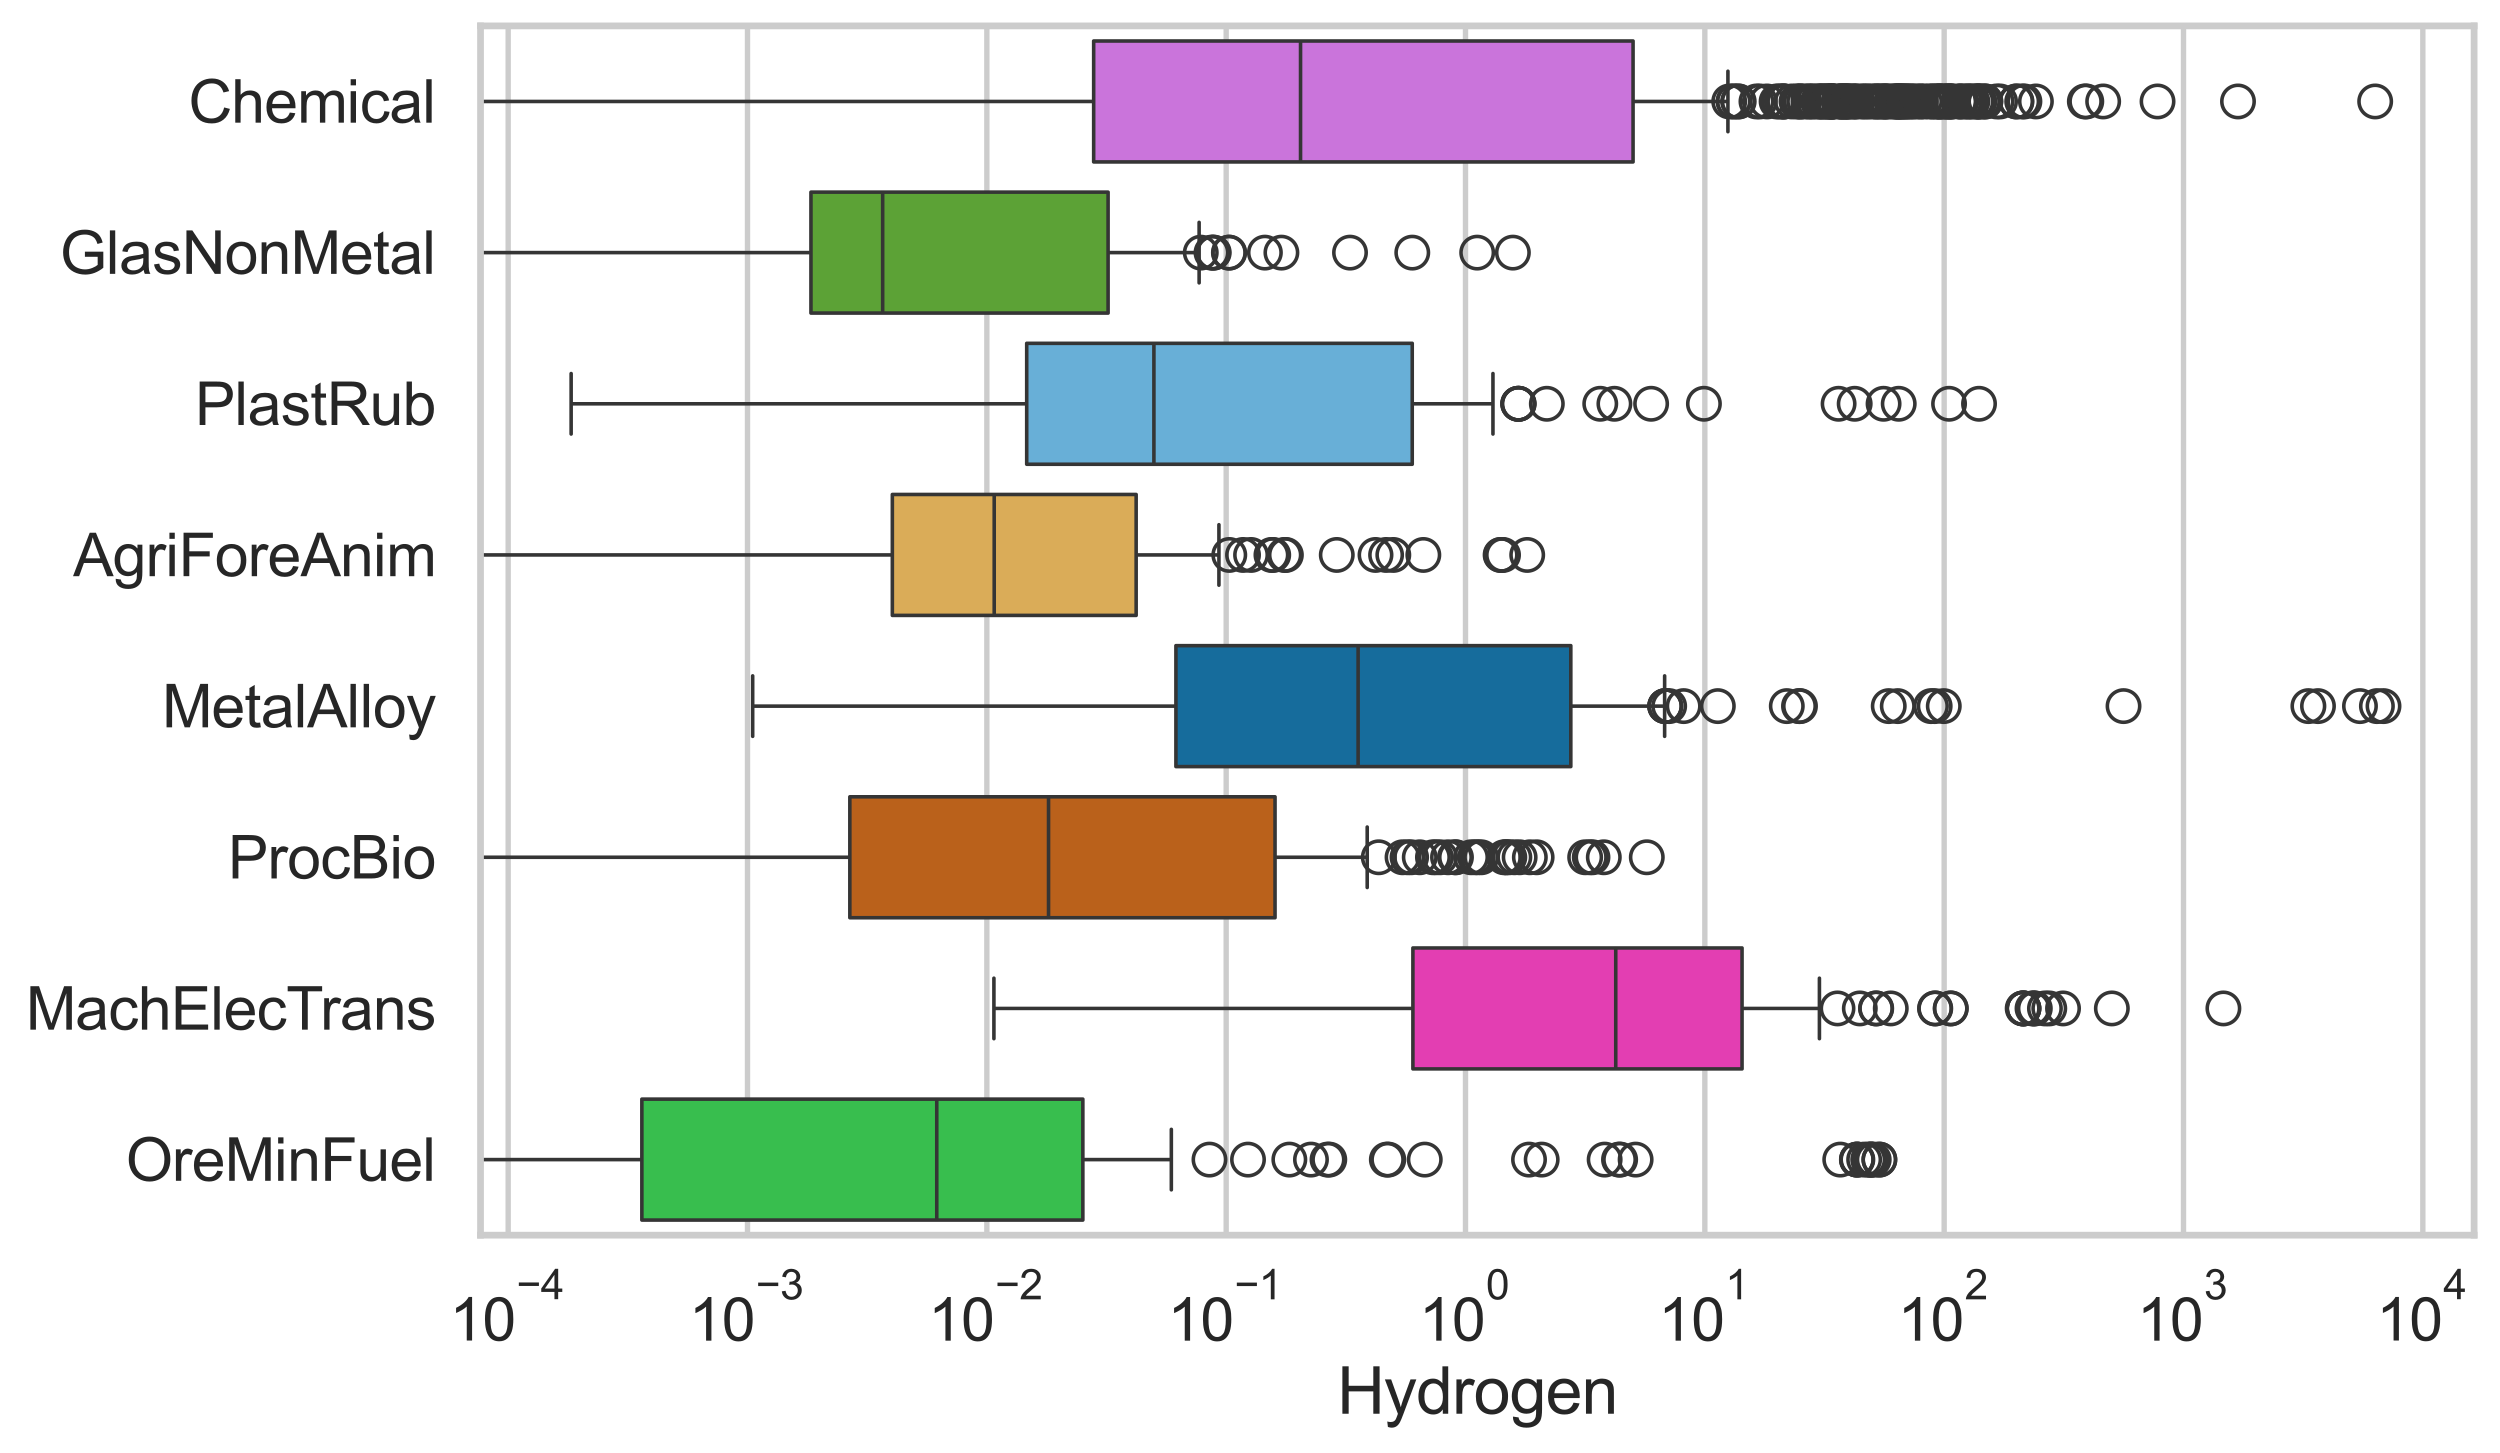 <?xml version="1.0" encoding="utf-8" standalone="no"?>
<!DOCTYPE svg PUBLIC "-//W3C//DTD SVG 1.1//EN"
  "http://www.w3.org/Graphics/SVG/1.1/DTD/svg11.dtd">
<svg xmlns:xlink="http://www.w3.org/1999/xlink" width="695.577pt" height="404.332pt" viewBox="0 0 695.577 404.332" xmlns="http://www.w3.org/2000/svg" version="1.1">
 <defs>
  <style type="text/css">*{stroke-linejoin: round; stroke-linecap: butt}</style>
 </defs>
 <g id="figure_1">
  <g id="patch_1">
   <path d="M 0 404.332 
L 695.577 404.332 
L 695.577 0 
L 0 0 
z
" style="fill: #ffffff"/>
  </g>
  <g id="axes_1">
   <g id="patch_2">
    <path d="M 133.697 343.665 
L 688.377 343.665 
L 688.377 7.2 
L 133.697 7.2 
z
" style="fill: #ffffff"/>
   </g>
   <g id="matplotlib.axis_1">
    <g id="xtick_1">
     <g id="line2d_1">
      <path d="M 141.39 343.665 
L 141.39 7.2 
" clip-path="url(#pc96bff7223)" style="fill: none; stroke: #cccccc; stroke-width: 1.5; stroke-linecap: round"/>
     </g>
     <g id="text_1">
      <!-- $\mathdefault{10^{-4}}$ -->
      <g style="fill: #262626" transform="translate(125.055 373.015) scale(0.165 -0.165)">
       <defs>
        <path id="ArialMT-31" d="M 2384 0 
L 1822 0 
L 1822 3584 
Q 1619 3391 1289 3197 
Q 959 3003 697 2906 
L 697 3450 
Q 1169 3672 1522 3987 
Q 1875 4303 2022 4600 
L 2384 4600 
L 2384 0 
z
" transform="scale(0.016)"/>
        <path id="ArialMT-30" d="M 266 2259 
Q 266 3072 433 3567 
Q 600 4063 929 4331 
Q 1259 4600 1759 4600 
Q 2128 4600 2406 4451 
Q 2684 4303 2865 4023 
Q 3047 3744 3150 3342 
Q 3253 2941 3253 2259 
Q 3253 1453 3087 958 
Q 2922 463 2592 192 
Q 2263 -78 1759 -78 
Q 1097 -78 719 397 
Q 266 969 266 2259 
z
M 844 2259 
Q 844 1131 1108 757 
Q 1372 384 1759 384 
Q 2147 384 2411 759 
Q 2675 1134 2675 2259 
Q 2675 3391 2411 3762 
Q 2147 4134 1753 4134 
Q 1366 4134 1134 3806 
Q 844 3388 844 2259 
z
" transform="scale(0.016)"/>
        <path id="ArialMT-2212" d="M 3381 1997 
L 356 1997 
L 356 2522 
L 3381 2522 
L 3381 1997 
z
" transform="scale(0.016)"/>
        <path id="ArialMT-34" d="M 2069 0 
L 2069 1097 
L 81 1097 
L 81 1613 
L 2172 4581 
L 2631 4581 
L 2631 1613 
L 3250 1613 
L 3250 1097 
L 2631 1097 
L 2631 0 
L 2069 0 
z
M 2069 1613 
L 2069 3678 
L 634 1613 
L 2069 1613 
z
" transform="scale(0.016)"/>
       </defs>
       <use xlink:href="#ArialMT-31" transform="translate(0 0.202)"/>
       <use xlink:href="#ArialMT-30" transform="translate(55.615 0.202)"/>
       <use xlink:href="#ArialMT-2212" transform="translate(112.973 69.895) scale(0.7)"/>
       <use xlink:href="#ArialMT-34" transform="translate(153.852 69.895) scale(0.7)"/>
      </g>
     </g>
    </g>
    <g id="xtick_2">
     <g id="line2d_2">
      <path d="M 207.98 343.665 
L 207.98 7.2 
" clip-path="url(#pc96bff7223)" style="fill: none; stroke: #cccccc; stroke-width: 1.5; stroke-linecap: round"/>
     </g>
     <g id="text_2">
      <!-- $\mathdefault{10^{-3}}$ -->
      <g style="fill: #262626" transform="translate(191.645 373.18) scale(0.165 -0.165)">
       <defs>
        <path id="ArialMT-33" d="M 269 1209 
L 831 1284 
Q 928 806 1161 595 
Q 1394 384 1728 384 
Q 2125 384 2398 659 
Q 2672 934 2672 1341 
Q 2672 1728 2419 1979 
Q 2166 2231 1775 2231 
Q 1616 2231 1378 2169 
L 1441 2663 
Q 1497 2656 1531 2656 
Q 1891 2656 2178 2843 
Q 2466 3031 2466 3422 
Q 2466 3731 2256 3934 
Q 2047 4138 1716 4138 
Q 1388 4138 1169 3931 
Q 950 3725 888 3313 
L 325 3413 
Q 428 3978 793 4289 
Q 1159 4600 1703 4600 
Q 2078 4600 2393 4439 
Q 2709 4278 2876 4000 
Q 3044 3722 3044 3409 
Q 3044 3113 2884 2869 
Q 2725 2625 2413 2481 
Q 2819 2388 3044 2092 
Q 3269 1797 3269 1353 
Q 3269 753 2831 336 
Q 2394 -81 1725 -81 
Q 1122 -81 723 278 
Q 325 638 269 1209 
z
" transform="scale(0.016)"/>
       </defs>
       <use xlink:href="#ArialMT-31" transform="translate(0 0.994)"/>
       <use xlink:href="#ArialMT-30" transform="translate(55.615 0.994)"/>
       <use xlink:href="#ArialMT-2212" transform="translate(112.973 70.688) scale(0.7)"/>
       <use xlink:href="#ArialMT-33" transform="translate(153.852 70.688) scale(0.7)"/>
      </g>
     </g>
    </g>
    <g id="xtick_3">
     <g id="line2d_3">
      <path d="M 274.57 343.665 
L 274.57 7.2 
" clip-path="url(#pc96bff7223)" style="fill: none; stroke: #cccccc; stroke-width: 1.5; stroke-linecap: round"/>
     </g>
     <g id="text_3">
      <!-- $\mathdefault{10^{-2}}$ -->
      <g style="fill: #262626" transform="translate(258.235 373.18) scale(0.165 -0.165)">
       <defs>
        <path id="ArialMT-32" d="M 3222 541 
L 3222 0 
L 194 0 
Q 188 203 259 391 
Q 375 700 629 1000 
Q 884 1300 1366 1694 
Q 2113 2306 2375 2664 
Q 2638 3022 2638 3341 
Q 2638 3675 2398 3904 
Q 2159 4134 1775 4134 
Q 1369 4134 1125 3890 
Q 881 3647 878 3216 
L 300 3275 
Q 359 3922 746 4261 
Q 1134 4600 1788 4600 
Q 2447 4600 2831 4234 
Q 3216 3869 3216 3328 
Q 3216 3053 3103 2787 
Q 2991 2522 2730 2228 
Q 2469 1934 1863 1422 
Q 1356 997 1212 845 
Q 1069 694 975 541 
L 3222 541 
z
" transform="scale(0.016)"/>
       </defs>
       <use xlink:href="#ArialMT-31" transform="translate(0 0.994)"/>
       <use xlink:href="#ArialMT-30" transform="translate(55.615 0.994)"/>
       <use xlink:href="#ArialMT-2212" transform="translate(112.973 70.688) scale(0.7)"/>
       <use xlink:href="#ArialMT-32" transform="translate(153.852 70.688) scale(0.7)"/>
      </g>
     </g>
    </g>
    <g id="xtick_4">
     <g id="line2d_4">
      <path d="M 341.16 343.665 
L 341.16 7.2 
" clip-path="url(#pc96bff7223)" style="fill: none; stroke: #cccccc; stroke-width: 1.5; stroke-linecap: round"/>
     </g>
     <g id="text_4">
      <!-- $\mathdefault{10^{-1}}$ -->
      <g style="fill: #262626" transform="translate(324.825 373.18) scale(0.165 -0.165)">
       <use xlink:href="#ArialMT-31" transform="translate(0 0.994)"/>
       <use xlink:href="#ArialMT-30" transform="translate(55.615 0.994)"/>
       <use xlink:href="#ArialMT-2212" transform="translate(112.973 70.688) scale(0.7)"/>
       <use xlink:href="#ArialMT-31" transform="translate(153.852 70.688) scale(0.7)"/>
      </g>
     </g>
    </g>
    <g id="xtick_5">
     <g id="line2d_5">
      <path d="M 407.749 343.665 
L 407.749 7.2 
" clip-path="url(#pc96bff7223)" style="fill: none; stroke: #cccccc; stroke-width: 1.5; stroke-linecap: round"/>
     </g>
     <g id="text_5">
      <!-- $\mathdefault{10^{0}}$ -->
      <g style="fill: #262626" transform="translate(394.797 373.18) scale(0.165 -0.165)">
       <use xlink:href="#ArialMT-31" transform="translate(0 0.994)"/>
       <use xlink:href="#ArialMT-30" transform="translate(55.615 0.994)"/>
       <use xlink:href="#ArialMT-30" transform="translate(112.973 70.688) scale(0.7)"/>
      </g>
     </g>
    </g>
    <g id="xtick_6">
     <g id="line2d_6">
      <path d="M 474.339 343.665 
L 474.339 7.2 
" clip-path="url(#pc96bff7223)" style="fill: none; stroke: #cccccc; stroke-width: 1.5; stroke-linecap: round"/>
     </g>
     <g id="text_6">
      <!-- $\mathdefault{10^{1}}$ -->
      <g style="fill: #262626" transform="translate(461.387 373.18) scale(0.165 -0.165)">
       <use xlink:href="#ArialMT-31" transform="translate(0 0.994)"/>
       <use xlink:href="#ArialMT-30" transform="translate(55.615 0.994)"/>
       <use xlink:href="#ArialMT-31" transform="translate(112.973 70.688) scale(0.7)"/>
      </g>
     </g>
    </g>
    <g id="xtick_7">
     <g id="line2d_7">
      <path d="M 540.929 343.665 
L 540.929 7.2 
" clip-path="url(#pc96bff7223)" style="fill: none; stroke: #cccccc; stroke-width: 1.5; stroke-linecap: round"/>
     </g>
     <g id="text_7">
      <!-- $\mathdefault{10^{2}}$ -->
      <g style="fill: #262626" transform="translate(527.976 373.18) scale(0.165 -0.165)">
       <use xlink:href="#ArialMT-31" transform="translate(0 0.994)"/>
       <use xlink:href="#ArialMT-30" transform="translate(55.615 0.994)"/>
       <use xlink:href="#ArialMT-32" transform="translate(112.973 70.688) scale(0.7)"/>
      </g>
     </g>
    </g>
    <g id="xtick_8">
     <g id="line2d_8">
      <path d="M 607.519 343.665 
L 607.519 7.2 
" clip-path="url(#pc96bff7223)" style="fill: none; stroke: #cccccc; stroke-width: 1.5; stroke-linecap: round"/>
     </g>
     <g id="text_8">
      <!-- $\mathdefault{10^{3}}$ -->
      <g style="fill: #262626" transform="translate(594.566 373.18) scale(0.165 -0.165)">
       <use xlink:href="#ArialMT-31" transform="translate(0 0.994)"/>
       <use xlink:href="#ArialMT-30" transform="translate(55.615 0.994)"/>
       <use xlink:href="#ArialMT-33" transform="translate(112.973 70.688) scale(0.7)"/>
      </g>
     </g>
    </g>
    <g id="xtick_9">
     <g id="line2d_9">
      <path d="M 674.108 343.665 
L 674.108 7.2 
" clip-path="url(#pc96bff7223)" style="fill: none; stroke: #cccccc; stroke-width: 1.5; stroke-linecap: round"/>
     </g>
     <g id="text_9">
      <!-- $\mathdefault{10^{4}}$ -->
      <g style="fill: #262626" transform="translate(661.156 373.015) scale(0.165 -0.165)">
       <use xlink:href="#ArialMT-31" transform="translate(0 0.202)"/>
       <use xlink:href="#ArialMT-30" transform="translate(55.615 0.202)"/>
       <use xlink:href="#ArialMT-34" transform="translate(112.973 69.895) scale(0.7)"/>
      </g>
     </g>
    </g>
    <g id="xtick_10"/>
    <g id="xtick_11"/>
    <g id="xtick_12"/>
    <g id="xtick_13"/>
    <g id="xtick_14"/>
    <g id="xtick_15"/>
    <g id="xtick_16"/>
    <g id="xtick_17"/>
    <g id="xtick_18"/>
    <g id="xtick_19"/>
    <g id="xtick_20"/>
    <g id="xtick_21"/>
    <g id="xtick_22"/>
    <g id="xtick_23"/>
    <g id="xtick_24"/>
    <g id="xtick_25"/>
    <g id="xtick_26"/>
    <g id="xtick_27"/>
    <g id="xtick_28"/>
    <g id="xtick_29"/>
    <g id="xtick_30"/>
    <g id="xtick_31"/>
    <g id="xtick_32"/>
    <g id="xtick_33"/>
    <g id="xtick_34"/>
    <g id="xtick_35"/>
    <g id="xtick_36"/>
    <g id="xtick_37"/>
    <g id="xtick_38"/>
    <g id="xtick_39"/>
    <g id="xtick_40"/>
    <g id="xtick_41"/>
    <g id="xtick_42"/>
    <g id="xtick_43"/>
    <g id="xtick_44"/>
    <g id="xtick_45"/>
    <g id="xtick_46"/>
    <g id="xtick_47"/>
    <g id="xtick_48"/>
    <g id="xtick_49"/>
    <g id="xtick_50"/>
    <g id="xtick_51"/>
    <g id="xtick_52"/>
    <g id="xtick_53"/>
    <g id="xtick_54"/>
    <g id="xtick_55"/>
    <g id="xtick_56"/>
    <g id="xtick_57"/>
    <g id="xtick_58"/>
    <g id="xtick_59"/>
    <g id="xtick_60"/>
    <g id="xtick_61"/>
    <g id="xtick_62"/>
    <g id="xtick_63"/>
    <g id="xtick_64"/>
    <g id="xtick_65"/>
    <g id="xtick_66"/>
    <g id="xtick_67"/>
    <g id="xtick_68"/>
    <g id="xtick_69"/>
    <g id="xtick_70"/>
    <g id="xtick_71"/>
    <g id="xtick_72"/>
    <g id="xtick_73"/>
    <g id="xtick_74"/>
    <g id="xtick_75"/>
    <g id="text_10">
     <!-- Hydrogen -->
     <g style="fill: #262626" transform="translate(372.016 393.344) scale(0.18 -0.18)">
      <defs>
       <path id="ArialMT-48" d="M 513 0 
L 513 4581 
L 1119 4581 
L 1119 2700 
L 3500 2700 
L 3500 4581 
L 4106 4581 
L 4106 0 
L 3500 0 
L 3500 2159 
L 1119 2159 
L 1119 0 
L 513 0 
z
" transform="scale(0.016)"/>
       <path id="ArialMT-79" d="M 397 -1278 
L 334 -750 
Q 519 -800 656 -800 
Q 844 -800 956 -737 
Q 1069 -675 1141 -563 
Q 1194 -478 1313 -144 
Q 1328 -97 1363 -6 
L 103 3319 
L 709 3319 
L 1400 1397 
Q 1534 1031 1641 628 
Q 1738 1016 1872 1384 
L 2581 3319 
L 3144 3319 
L 1881 -56 
Q 1678 -603 1566 -809 
Q 1416 -1088 1222 -1217 
Q 1028 -1347 759 -1347 
Q 597 -1347 397 -1278 
z
" transform="scale(0.016)"/>
       <path id="ArialMT-64" d="M 2575 0 
L 2575 419 
Q 2259 -75 1647 -75 
Q 1250 -75 917 144 
Q 584 363 401 755 
Q 219 1147 219 1656 
Q 219 2153 384 2558 
Q 550 2963 881 3178 
Q 1213 3394 1622 3394 
Q 1922 3394 2156 3267 
Q 2391 3141 2538 2938 
L 2538 4581 
L 3097 4581 
L 3097 0 
L 2575 0 
z
M 797 1656 
Q 797 1019 1065 703 
Q 1334 388 1700 388 
Q 2069 388 2326 689 
Q 2584 991 2584 1609 
Q 2584 2291 2321 2609 
Q 2059 2928 1675 2928 
Q 1300 2928 1048 2622 
Q 797 2316 797 1656 
z
" transform="scale(0.016)"/>
       <path id="ArialMT-72" d="M 416 0 
L 416 3319 
L 922 3319 
L 922 2816 
Q 1116 3169 1280 3281 
Q 1444 3394 1641 3394 
Q 1925 3394 2219 3213 
L 2025 2691 
Q 1819 2813 1613 2813 
Q 1428 2813 1281 2702 
Q 1134 2591 1072 2394 
Q 978 2094 978 1738 
L 978 0 
L 416 0 
z
" transform="scale(0.016)"/>
       <path id="ArialMT-6f" d="M 213 1659 
Q 213 2581 725 3025 
Q 1153 3394 1769 3394 
Q 2453 3394 2887 2945 
Q 3322 2497 3322 1706 
Q 3322 1066 3130 698 
Q 2938 331 2570 128 
Q 2203 -75 1769 -75 
Q 1072 -75 642 372 
Q 213 819 213 1659 
z
M 791 1659 
Q 791 1022 1069 705 
Q 1347 388 1769 388 
Q 2188 388 2466 706 
Q 2744 1025 2744 1678 
Q 2744 2294 2464 2611 
Q 2184 2928 1769 2928 
Q 1347 2928 1069 2612 
Q 791 2297 791 1659 
z
" transform="scale(0.016)"/>
       <path id="ArialMT-67" d="M 319 -275 
L 866 -356 
Q 900 -609 1056 -725 
Q 1266 -881 1628 -881 
Q 2019 -881 2231 -725 
Q 2444 -569 2519 -288 
Q 2563 -116 2559 434 
Q 2191 0 1641 0 
Q 956 0 581 494 
Q 206 988 206 1678 
Q 206 2153 378 2554 
Q 550 2956 876 3175 
Q 1203 3394 1644 3394 
Q 2231 3394 2613 2919 
L 2613 3319 
L 3131 3319 
L 3131 450 
Q 3131 -325 2973 -648 
Q 2816 -972 2473 -1159 
Q 2131 -1347 1631 -1347 
Q 1038 -1347 672 -1080 
Q 306 -813 319 -275 
z
M 784 1719 
Q 784 1066 1043 766 
Q 1303 466 1694 466 
Q 2081 466 2343 764 
Q 2606 1063 2606 1700 
Q 2606 2309 2336 2618 
Q 2066 2928 1684 2928 
Q 1309 2928 1046 2623 
Q 784 2319 784 1719 
z
" transform="scale(0.016)"/>
       <path id="ArialMT-65" d="M 2694 1069 
L 3275 997 
Q 3138 488 2766 206 
Q 2394 -75 1816 -75 
Q 1088 -75 661 373 
Q 234 822 234 1631 
Q 234 2469 665 2931 
Q 1097 3394 1784 3394 
Q 2450 3394 2872 2941 
Q 3294 2488 3294 1666 
Q 3294 1616 3291 1516 
L 816 1516 
Q 847 969 1125 678 
Q 1403 388 1819 388 
Q 2128 388 2347 550 
Q 2566 713 2694 1069 
z
M 847 1978 
L 2700 1978 
Q 2663 2397 2488 2606 
Q 2219 2931 1791 2931 
Q 1403 2931 1139 2672 
Q 875 2413 847 1978 
z
" transform="scale(0.016)"/>
       <path id="ArialMT-6e" d="M 422 0 
L 422 3319 
L 928 3319 
L 928 2847 
Q 1294 3394 1984 3394 
Q 2284 3394 2536 3286 
Q 2788 3178 2913 3003 
Q 3038 2828 3088 2588 
Q 3119 2431 3119 2041 
L 3119 0 
L 2556 0 
L 2556 2019 
Q 2556 2363 2490 2533 
Q 2425 2703 2258 2804 
Q 2091 2906 1866 2906 
Q 1506 2906 1245 2678 
Q 984 2450 984 1813 
L 984 0 
L 422 0 
z
" transform="scale(0.016)"/>
      </defs>
      <use xlink:href="#ArialMT-48"/>
      <use xlink:href="#ArialMT-79" transform="translate(72.217 0)"/>
      <use xlink:href="#ArialMT-64" transform="translate(122.217 0)"/>
      <use xlink:href="#ArialMT-72" transform="translate(177.832 0)"/>
      <use xlink:href="#ArialMT-6f" transform="translate(211.133 0)"/>
      <use xlink:href="#ArialMT-67" transform="translate(266.748 0)"/>
      <use xlink:href="#ArialMT-65" transform="translate(322.363 0)"/>
      <use xlink:href="#ArialMT-6e" transform="translate(377.979 0)"/>
     </g>
    </g>
   </g>
   <g id="matplotlib.axis_2">
    <g id="ytick_1">
     <g id="text_11">
      <!-- Chemical -->
      <g style="fill: #262626" transform="translate(52.428 34.134) scale(0.165 -0.165)">
       <defs>
        <path id="ArialMT-43" d="M 3763 1606 
L 4369 1453 
Q 4178 706 3683 314 
Q 3188 -78 2472 -78 
Q 1731 -78 1267 223 
Q 803 525 561 1097 
Q 319 1669 319 2325 
Q 319 3041 592 3573 
Q 866 4106 1370 4382 
Q 1875 4659 2481 4659 
Q 3169 4659 3637 4309 
Q 4106 3959 4291 3325 
L 3694 3184 
Q 3534 3684 3231 3912 
Q 2928 4141 2469 4141 
Q 1941 4141 1586 3887 
Q 1231 3634 1087 3207 
Q 944 2781 944 2328 
Q 944 1744 1114 1308 
Q 1284 872 1643 656 
Q 2003 441 2422 441 
Q 2931 441 3284 734 
Q 3638 1028 3763 1606 
z
" transform="scale(0.016)"/>
        <path id="ArialMT-68" d="M 422 0 
L 422 4581 
L 984 4581 
L 984 2938 
Q 1378 3394 1978 3394 
Q 2347 3394 2619 3248 
Q 2891 3103 3008 2847 
Q 3125 2591 3125 2103 
L 3125 0 
L 2563 0 
L 2563 2103 
Q 2563 2525 2380 2717 
Q 2197 2909 1863 2909 
Q 1613 2909 1392 2779 
Q 1172 2650 1078 2428 
Q 984 2206 984 1816 
L 984 0 
L 422 0 
z
" transform="scale(0.016)"/>
        <path id="ArialMT-6d" d="M 422 0 
L 422 3319 
L 925 3319 
L 925 2853 
Q 1081 3097 1340 3245 
Q 1600 3394 1931 3394 
Q 2300 3394 2536 3241 
Q 2772 3088 2869 2813 
Q 3263 3394 3894 3394 
Q 4388 3394 4653 3120 
Q 4919 2847 4919 2278 
L 4919 0 
L 4359 0 
L 4359 2091 
Q 4359 2428 4304 2576 
Q 4250 2725 4106 2815 
Q 3963 2906 3769 2906 
Q 3419 2906 3187 2673 
Q 2956 2441 2956 1928 
L 2956 0 
L 2394 0 
L 2394 2156 
Q 2394 2531 2256 2718 
Q 2119 2906 1806 2906 
Q 1569 2906 1367 2781 
Q 1166 2656 1075 2415 
Q 984 2175 984 1722 
L 984 0 
L 422 0 
z
" transform="scale(0.016)"/>
        <path id="ArialMT-69" d="M 425 3934 
L 425 4581 
L 988 4581 
L 988 3934 
L 425 3934 
z
M 425 0 
L 425 3319 
L 988 3319 
L 988 0 
L 425 0 
z
" transform="scale(0.016)"/>
        <path id="ArialMT-63" d="M 2588 1216 
L 3141 1144 
Q 3050 572 2676 248 
Q 2303 -75 1759 -75 
Q 1078 -75 664 370 
Q 250 816 250 1647 
Q 250 2184 428 2587 
Q 606 2991 970 3192 
Q 1334 3394 1763 3394 
Q 2303 3394 2647 3120 
Q 2991 2847 3088 2344 
L 2541 2259 
Q 2463 2594 2264 2762 
Q 2066 2931 1784 2931 
Q 1359 2931 1093 2626 
Q 828 2322 828 1663 
Q 828 994 1084 691 
Q 1341 388 1753 388 
Q 2084 388 2306 591 
Q 2528 794 2588 1216 
z
" transform="scale(0.016)"/>
        <path id="ArialMT-61" d="M 2588 409 
Q 2275 144 1986 34 
Q 1697 -75 1366 -75 
Q 819 -75 525 192 
Q 231 459 231 875 
Q 231 1119 342 1320 
Q 453 1522 633 1644 
Q 813 1766 1038 1828 
Q 1203 1872 1538 1913 
Q 2219 1994 2541 2106 
Q 2544 2222 2544 2253 
Q 2544 2597 2384 2738 
Q 2169 2928 1744 2928 
Q 1347 2928 1158 2789 
Q 969 2650 878 2297 
L 328 2372 
Q 403 2725 575 2942 
Q 747 3159 1072 3276 
Q 1397 3394 1825 3394 
Q 2250 3394 2515 3294 
Q 2781 3194 2906 3042 
Q 3031 2891 3081 2659 
Q 3109 2516 3109 2141 
L 3109 1391 
Q 3109 606 3145 398 
Q 3181 191 3288 0 
L 2700 0 
Q 2613 175 2588 409 
z
M 2541 1666 
Q 2234 1541 1622 1453 
Q 1275 1403 1131 1340 
Q 988 1278 909 1158 
Q 831 1038 831 891 
Q 831 666 1001 516 
Q 1172 366 1500 366 
Q 1825 366 2078 508 
Q 2331 650 2450 897 
Q 2541 1088 2541 1459 
L 2541 1666 
z
" transform="scale(0.016)"/>
        <path id="ArialMT-6c" d="M 409 0 
L 409 4581 
L 972 4581 
L 972 0 
L 409 0 
z
" transform="scale(0.016)"/>
       </defs>
       <use xlink:href="#ArialMT-43"/>
       <use xlink:href="#ArialMT-68" transform="translate(72.217 0)"/>
       <use xlink:href="#ArialMT-65" transform="translate(127.832 0)"/>
       <use xlink:href="#ArialMT-6d" transform="translate(183.447 0)"/>
       <use xlink:href="#ArialMT-69" transform="translate(266.748 0)"/>
       <use xlink:href="#ArialMT-63" transform="translate(288.965 0)"/>
       <use xlink:href="#ArialMT-61" transform="translate(338.965 0)"/>
       <use xlink:href="#ArialMT-6c" transform="translate(394.58 0)"/>
      </g>
     </g>
    </g>
    <g id="ytick_2">
     <g id="text_12">
      <!-- GlasNonMetal -->
      <g style="fill: #262626" transform="translate(16.659 76.192) scale(0.165 -0.165)">
       <defs>
        <path id="ArialMT-47" d="M 2638 1797 
L 2638 2334 
L 4578 2338 
L 4578 638 
Q 4131 281 3656 101 
Q 3181 -78 2681 -78 
Q 2006 -78 1454 211 
Q 903 500 622 1047 
Q 341 1594 341 2269 
Q 341 2938 620 3517 
Q 900 4097 1425 4378 
Q 1950 4659 2634 4659 
Q 3131 4659 3532 4498 
Q 3934 4338 4162 4050 
Q 4391 3763 4509 3300 
L 3963 3150 
Q 3859 3500 3706 3700 
Q 3553 3900 3268 4020 
Q 2984 4141 2638 4141 
Q 2222 4141 1919 4014 
Q 1616 3888 1430 3681 
Q 1244 3475 1141 3228 
Q 966 2803 966 2306 
Q 966 1694 1177 1281 
Q 1388 869 1791 669 
Q 2194 469 2647 469 
Q 3041 469 3416 620 
Q 3791 772 3984 944 
L 3984 1797 
L 2638 1797 
z
" transform="scale(0.016)"/>
        <path id="ArialMT-73" d="M 197 991 
L 753 1078 
Q 800 744 1014 566 
Q 1228 388 1613 388 
Q 2000 388 2187 545 
Q 2375 703 2375 916 
Q 2375 1106 2209 1216 
Q 2094 1291 1634 1406 
Q 1016 1563 777 1677 
Q 538 1791 414 1992 
Q 291 2194 291 2438 
Q 291 2659 392 2848 
Q 494 3038 669 3163 
Q 800 3259 1026 3326 
Q 1253 3394 1513 3394 
Q 1903 3394 2198 3281 
Q 2494 3169 2634 2976 
Q 2775 2784 2828 2463 
L 2278 2388 
Q 2241 2644 2061 2787 
Q 1881 2931 1553 2931 
Q 1166 2931 1000 2803 
Q 834 2675 834 2503 
Q 834 2394 903 2306 
Q 972 2216 1119 2156 
Q 1203 2125 1616 2013 
Q 2213 1853 2448 1751 
Q 2684 1650 2818 1456 
Q 2953 1263 2953 975 
Q 2953 694 2789 445 
Q 2625 197 2315 61 
Q 2006 -75 1616 -75 
Q 969 -75 630 194 
Q 291 463 197 991 
z
" transform="scale(0.016)"/>
        <path id="ArialMT-4e" d="M 488 0 
L 488 4581 
L 1109 4581 
L 3516 984 
L 3516 4581 
L 4097 4581 
L 4097 0 
L 3475 0 
L 1069 3600 
L 1069 0 
L 488 0 
z
" transform="scale(0.016)"/>
        <path id="ArialMT-4d" d="M 475 0 
L 475 4581 
L 1388 4581 
L 2472 1338 
Q 2622 884 2691 659 
Q 2769 909 2934 1394 
L 4031 4581 
L 4847 4581 
L 4847 0 
L 4263 0 
L 4263 3834 
L 2931 0 
L 2384 0 
L 1059 3900 
L 1059 0 
L 475 0 
z
" transform="scale(0.016)"/>
        <path id="ArialMT-74" d="M 1650 503 
L 1731 6 
Q 1494 -44 1306 -44 
Q 1000 -44 831 53 
Q 663 150 594 308 
Q 525 466 525 972 
L 525 2881 
L 113 2881 
L 113 3319 
L 525 3319 
L 525 4141 
L 1084 4478 
L 1084 3319 
L 1650 3319 
L 1650 2881 
L 1084 2881 
L 1084 941 
Q 1084 700 1114 631 
Q 1144 563 1211 522 
Q 1278 481 1403 481 
Q 1497 481 1650 503 
z
" transform="scale(0.016)"/>
       </defs>
       <use xlink:href="#ArialMT-47"/>
       <use xlink:href="#ArialMT-6c" transform="translate(77.783 0)"/>
       <use xlink:href="#ArialMT-61" transform="translate(100 0)"/>
       <use xlink:href="#ArialMT-73" transform="translate(155.615 0)"/>
       <use xlink:href="#ArialMT-4e" transform="translate(205.615 0)"/>
       <use xlink:href="#ArialMT-6f" transform="translate(277.832 0)"/>
       <use xlink:href="#ArialMT-6e" transform="translate(333.447 0)"/>
       <use xlink:href="#ArialMT-4d" transform="translate(389.062 0)"/>
       <use xlink:href="#ArialMT-65" transform="translate(472.363 0)"/>
       <use xlink:href="#ArialMT-74" transform="translate(527.979 0)"/>
       <use xlink:href="#ArialMT-61" transform="translate(555.762 0)"/>
       <use xlink:href="#ArialMT-6c" transform="translate(611.377 0)"/>
      </g>
     </g>
    </g>
    <g id="ytick_3">
     <g id="text_13">
      <!-- PlastRub -->
      <g style="fill: #262626" transform="translate(54.248 118.25) scale(0.165 -0.165)">
       <defs>
        <path id="ArialMT-50" d="M 494 0 
L 494 4581 
L 2222 4581 
Q 2678 4581 2919 4538 
Q 3256 4481 3484 4323 
Q 3713 4166 3852 3881 
Q 3991 3597 3991 3256 
Q 3991 2672 3619 2267 
Q 3247 1863 2275 1863 
L 1100 1863 
L 1100 0 
L 494 0 
z
M 1100 2403 
L 2284 2403 
Q 2872 2403 3119 2622 
Q 3366 2841 3366 3238 
Q 3366 3525 3220 3729 
Q 3075 3934 2838 4000 
Q 2684 4041 2272 4041 
L 1100 4041 
L 1100 2403 
z
" transform="scale(0.016)"/>
        <path id="ArialMT-52" d="M 503 0 
L 503 4581 
L 2534 4581 
Q 3147 4581 3465 4457 
Q 3784 4334 3975 4021 
Q 4166 3709 4166 3331 
Q 4166 2844 3850 2509 
Q 3534 2175 2875 2084 
Q 3116 1969 3241 1856 
Q 3506 1613 3744 1247 
L 4541 0 
L 3778 0 
L 3172 953 
Q 2906 1366 2734 1584 
Q 2563 1803 2427 1890 
Q 2291 1978 2150 2013 
Q 2047 2034 1813 2034 
L 1109 2034 
L 1109 0 
L 503 0 
z
M 1109 2559 
L 2413 2559 
Q 2828 2559 3062 2645 
Q 3297 2731 3419 2920 
Q 3541 3109 3541 3331 
Q 3541 3656 3305 3865 
Q 3069 4075 2559 4075 
L 1109 4075 
L 1109 2559 
z
" transform="scale(0.016)"/>
        <path id="ArialMT-75" d="M 2597 0 
L 2597 488 
Q 2209 -75 1544 -75 
Q 1250 -75 995 37 
Q 741 150 617 320 
Q 494 491 444 738 
Q 409 903 409 1263 
L 409 3319 
L 972 3319 
L 972 1478 
Q 972 1038 1006 884 
Q 1059 663 1231 536 
Q 1403 409 1656 409 
Q 1909 409 2131 539 
Q 2353 669 2445 892 
Q 2538 1116 2538 1541 
L 2538 3319 
L 3100 3319 
L 3100 0 
L 2597 0 
z
" transform="scale(0.016)"/>
        <path id="ArialMT-62" d="M 941 0 
L 419 0 
L 419 4581 
L 981 4581 
L 981 2947 
Q 1338 3394 1891 3394 
Q 2197 3394 2470 3270 
Q 2744 3147 2920 2923 
Q 3097 2700 3197 2384 
Q 3297 2069 3297 1709 
Q 3297 856 2875 390 
Q 2453 -75 1863 -75 
Q 1275 -75 941 416 
L 941 0 
z
M 934 1684 
Q 934 1088 1097 822 
Q 1363 388 1816 388 
Q 2184 388 2453 708 
Q 2722 1028 2722 1663 
Q 2722 2313 2464 2622 
Q 2206 2931 1841 2931 
Q 1472 2931 1203 2611 
Q 934 2291 934 1684 
z
" transform="scale(0.016)"/>
       </defs>
       <use xlink:href="#ArialMT-50"/>
       <use xlink:href="#ArialMT-6c" transform="translate(66.699 0)"/>
       <use xlink:href="#ArialMT-61" transform="translate(88.916 0)"/>
       <use xlink:href="#ArialMT-73" transform="translate(144.531 0)"/>
       <use xlink:href="#ArialMT-74" transform="translate(194.531 0)"/>
       <use xlink:href="#ArialMT-52" transform="translate(222.314 0)"/>
       <use xlink:href="#ArialMT-75" transform="translate(294.531 0)"/>
       <use xlink:href="#ArialMT-62" transform="translate(350.146 0)"/>
      </g>
     </g>
    </g>
    <g id="ytick_4">
     <g id="text_14">
      <!-- AgriForeAnim -->
      <g style="fill: #262626" transform="translate(20.341 160.308) scale(0.165 -0.165)">
       <defs>
        <path id="ArialMT-41" d="M -9 0 
L 1750 4581 
L 2403 4581 
L 4278 0 
L 3588 0 
L 3053 1388 
L 1138 1388 
L 634 0 
L -9 0 
z
M 1313 1881 
L 2866 1881 
L 2388 3150 
Q 2169 3728 2063 4100 
Q 1975 3659 1816 3225 
L 1313 1881 
z
" transform="scale(0.016)"/>
        <path id="ArialMT-46" d="M 525 0 
L 525 4581 
L 3616 4581 
L 3616 4041 
L 1131 4041 
L 1131 2622 
L 3281 2622 
L 3281 2081 
L 1131 2081 
L 1131 0 
L 525 0 
z
" transform="scale(0.016)"/>
       </defs>
       <use xlink:href="#ArialMT-41"/>
       <use xlink:href="#ArialMT-67" transform="translate(66.699 0)"/>
       <use xlink:href="#ArialMT-72" transform="translate(122.314 0)"/>
       <use xlink:href="#ArialMT-69" transform="translate(155.615 0)"/>
       <use xlink:href="#ArialMT-46" transform="translate(177.832 0)"/>
       <use xlink:href="#ArialMT-6f" transform="translate(238.916 0)"/>
       <use xlink:href="#ArialMT-72" transform="translate(294.531 0)"/>
       <use xlink:href="#ArialMT-65" transform="translate(327.832 0)"/>
       <use xlink:href="#ArialMT-41" transform="translate(383.447 0)"/>
       <use xlink:href="#ArialMT-6e" transform="translate(450.146 0)"/>
       <use xlink:href="#ArialMT-69" transform="translate(505.762 0)"/>
       <use xlink:href="#ArialMT-6d" transform="translate(527.979 0)"/>
      </g>
     </g>
    </g>
    <g id="ytick_5">
     <g id="text_15">
      <!-- MetalAlloy -->
      <g style="fill: #262626" transform="translate(45.088 202.366) scale(0.165 -0.165)">
       <use xlink:href="#ArialMT-4d"/>
       <use xlink:href="#ArialMT-65" transform="translate(83.301 0)"/>
       <use xlink:href="#ArialMT-74" transform="translate(138.916 0)"/>
       <use xlink:href="#ArialMT-61" transform="translate(166.699 0)"/>
       <use xlink:href="#ArialMT-6c" transform="translate(222.314 0)"/>
       <use xlink:href="#ArialMT-41" transform="translate(244.531 0)"/>
       <use xlink:href="#ArialMT-6c" transform="translate(311.23 0)"/>
       <use xlink:href="#ArialMT-6c" transform="translate(333.447 0)"/>
       <use xlink:href="#ArialMT-6f" transform="translate(355.664 0)"/>
       <use xlink:href="#ArialMT-79" transform="translate(411.279 0)"/>
      </g>
     </g>
    </g>
    <g id="ytick_6">
     <g id="text_16">
      <!-- ProcBio -->
      <g style="fill: #262626" transform="translate(63.424 244.425) scale(0.165 -0.165)">
       <defs>
        <path id="ArialMT-42" d="M 469 0 
L 469 4581 
L 2188 4581 
Q 2713 4581 3030 4442 
Q 3347 4303 3526 4014 
Q 3706 3725 3706 3409 
Q 3706 3116 3547 2856 
Q 3388 2597 3066 2438 
Q 3481 2316 3704 2022 
Q 3928 1728 3928 1328 
Q 3928 1006 3792 729 
Q 3656 453 3456 303 
Q 3256 153 2954 76 
Q 2653 0 2216 0 
L 469 0 
z
M 1075 2656 
L 2066 2656 
Q 2469 2656 2644 2709 
Q 2875 2778 2992 2937 
Q 3109 3097 3109 3338 
Q 3109 3566 3000 3739 
Q 2891 3913 2687 3977 
Q 2484 4041 1991 4041 
L 1075 4041 
L 1075 2656 
z
M 1075 541 
L 2216 541 
Q 2509 541 2628 563 
Q 2838 600 2978 687 
Q 3119 775 3209 942 
Q 3300 1109 3300 1328 
Q 3300 1584 3169 1773 
Q 3038 1963 2805 2039 
Q 2572 2116 2134 2116 
L 1075 2116 
L 1075 541 
z
" transform="scale(0.016)"/>
       </defs>
       <use xlink:href="#ArialMT-50"/>
       <use xlink:href="#ArialMT-72" transform="translate(66.699 0)"/>
       <use xlink:href="#ArialMT-6f" transform="translate(100 0)"/>
       <use xlink:href="#ArialMT-63" transform="translate(155.615 0)"/>
       <use xlink:href="#ArialMT-42" transform="translate(205.615 0)"/>
       <use xlink:href="#ArialMT-69" transform="translate(272.314 0)"/>
       <use xlink:href="#ArialMT-6f" transform="translate(294.531 0)"/>
      </g>
     </g>
    </g>
    <g id="ytick_7">
     <g id="text_17">
      <!-- MachElecTrans -->
      <g style="fill: #262626" transform="translate(7.2 286.483) scale(0.165 -0.165)">
       <defs>
        <path id="ArialMT-45" d="M 506 0 
L 506 4581 
L 3819 4581 
L 3819 4041 
L 1113 4041 
L 1113 2638 
L 3647 2638 
L 3647 2100 
L 1113 2100 
L 1113 541 
L 3925 541 
L 3925 0 
L 506 0 
z
" transform="scale(0.016)"/>
        <path id="ArialMT-54" d="M 1659 0 
L 1659 4041 
L 150 4041 
L 150 4581 
L 3781 4581 
L 3781 4041 
L 2266 4041 
L 2266 0 
L 1659 0 
z
" transform="scale(0.016)"/>
       </defs>
       <use xlink:href="#ArialMT-4d"/>
       <use xlink:href="#ArialMT-61" transform="translate(83.301 0)"/>
       <use xlink:href="#ArialMT-63" transform="translate(138.916 0)"/>
       <use xlink:href="#ArialMT-68" transform="translate(188.916 0)"/>
       <use xlink:href="#ArialMT-45" transform="translate(244.531 0)"/>
       <use xlink:href="#ArialMT-6c" transform="translate(311.23 0)"/>
       <use xlink:href="#ArialMT-65" transform="translate(333.447 0)"/>
       <use xlink:href="#ArialMT-63" transform="translate(389.062 0)"/>
       <use xlink:href="#ArialMT-54" transform="translate(439.062 0)"/>
       <use xlink:href="#ArialMT-72" transform="translate(496.396 0)"/>
       <use xlink:href="#ArialMT-61" transform="translate(529.697 0)"/>
       <use xlink:href="#ArialMT-6e" transform="translate(585.312 0)"/>
       <use xlink:href="#ArialMT-73" transform="translate(640.928 0)"/>
      </g>
     </g>
    </g>
    <g id="ytick_8">
     <g id="text_18">
      <!-- OreMinFuel -->
      <g style="fill: #262626" transform="translate(35.013 328.541) scale(0.165 -0.165)">
       <defs>
        <path id="ArialMT-4f" d="M 309 2231 
Q 309 3372 921 4017 
Q 1534 4663 2503 4663 
Q 3138 4663 3647 4359 
Q 4156 4056 4423 3514 
Q 4691 2972 4691 2284 
Q 4691 1588 4409 1038 
Q 4128 488 3612 205 
Q 3097 -78 2500 -78 
Q 1853 -78 1343 234 
Q 834 547 571 1087 
Q 309 1628 309 2231 
z
M 934 2222 
Q 934 1394 1379 917 
Q 1825 441 2497 441 
Q 3181 441 3623 922 
Q 4066 1403 4066 2288 
Q 4066 2847 3877 3264 
Q 3688 3681 3323 3911 
Q 2959 4141 2506 4141 
Q 1863 4141 1398 3698 
Q 934 3256 934 2222 
z
" transform="scale(0.016)"/>
       </defs>
       <use xlink:href="#ArialMT-4f"/>
       <use xlink:href="#ArialMT-72" transform="translate(77.783 0)"/>
       <use xlink:href="#ArialMT-65" transform="translate(111.084 0)"/>
       <use xlink:href="#ArialMT-4d" transform="translate(166.699 0)"/>
       <use xlink:href="#ArialMT-69" transform="translate(250 0)"/>
       <use xlink:href="#ArialMT-6e" transform="translate(272.217 0)"/>
       <use xlink:href="#ArialMT-46" transform="translate(327.832 0)"/>
       <use xlink:href="#ArialMT-75" transform="translate(388.916 0)"/>
       <use xlink:href="#ArialMT-65" transform="translate(444.531 0)"/>
       <use xlink:href="#ArialMT-6c" transform="translate(500.146 0)"/>
      </g>
     </g>
    </g>
   </g>
   <g id="patch_3">
    <path d="M 304.292 11.406 
L 304.292 45.052 
L 454.369 45.052 
L 454.369 11.406 
L 304.292 11.406 
z
" clip-path="url(#pc96bff7223)" style="fill: #ca74db; stroke: #353535; stroke-linejoin: miter"/>
   </g>
   <g id="line2d_10">
    <path d="M 304.292 28.229 
L -1 28.229 
" clip-path="url(#pc96bff7223)" style="fill: none; stroke: #353535"/>
   </g>
   <g id="line2d_11">
    <path d="M 454.369 28.229 
L 480.761 28.229 
" clip-path="url(#pc96bff7223)" style="fill: none; stroke: #353535"/>
   </g>
   <g id="line2d_12">
    <path clip-path="url(#pc96bff7223)" style="fill: none; stroke: #353535; stroke-linecap: round"/>
   </g>
   <g id="line2d_13">
    <path d="M 480.761 19.817 
L 480.761 36.641 
" clip-path="url(#pc96bff7223)" style="fill: none; stroke: #353535; stroke-linecap: round"/>
   </g>
   <g id="line2d_14">
    <defs>
     <path id="med0cf16593" d="M 0 4.5 
C 1.193 4.5 2.338 4.026 3.182 3.182 
C 4.026 2.338 4.5 1.193 4.5 0 
C 4.5 -1.193 4.026 -2.338 3.182 -3.182 
C 2.338 -4.026 1.193 -4.5 0 -4.5 
C -1.193 -4.5 -2.338 -4.026 -3.182 -3.182 
C -4.026 -2.338 -4.5 -1.193 -4.5 0 
C -4.5 1.193 -4.026 2.338 -3.182 3.182 
C -2.338 4.026 -1.193 4.5 0 4.5 
z
" style="stroke: #353535"/>
    </defs>
    <g clip-path="url(#pc96bff7223)">
     <use xlink:href="#med0cf16593" x="514.179" y="28.229" style="fill-opacity: 0; stroke: #353535"/>
     <use xlink:href="#med0cf16593" x="546.619" y="28.229" style="fill-opacity: 0; stroke: #353535"/>
     <use xlink:href="#med0cf16593" x="509.604" y="28.229" style="fill-opacity: 0; stroke: #353535"/>
     <use xlink:href="#med0cf16593" x="529.865" y="28.229" style="fill-opacity: 0; stroke: #353535"/>
     <use xlink:href="#med0cf16593" x="547.7" y="28.229" style="fill-opacity: 0; stroke: #353535"/>
     <use xlink:href="#med0cf16593" x="512.537" y="28.229" style="fill-opacity: 0; stroke: #353535"/>
     <use xlink:href="#med0cf16593" x="482.408" y="28.229" style="fill-opacity: 0; stroke: #353535"/>
     <use xlink:href="#med0cf16593" x="496.371" y="28.229" style="fill-opacity: 0; stroke: #353535"/>
     <use xlink:href="#med0cf16593" x="504.679" y="28.229" style="fill-opacity: 0; stroke: #353535"/>
     <use xlink:href="#med0cf16593" x="600.294" y="28.229" style="fill-opacity: 0; stroke: #353535"/>
     <use xlink:href="#med0cf16593" x="529.093" y="28.229" style="fill-opacity: 0; stroke: #353535"/>
     <use xlink:href="#med0cf16593" x="548.413" y="28.229" style="fill-opacity: 0; stroke: #353535"/>
     <use xlink:href="#med0cf16593" x="580.471" y="28.229" style="fill-opacity: 0; stroke: #353535"/>
     <use xlink:href="#med0cf16593" x="509.604" y="28.229" style="fill-opacity: 0; stroke: #353535"/>
     <use xlink:href="#med0cf16593" x="542.523" y="28.229" style="fill-opacity: 0; stroke: #353535"/>
     <use xlink:href="#med0cf16593" x="528.142" y="28.229" style="fill-opacity: 0; stroke: #353535"/>
     <use xlink:href="#med0cf16593" x="550.154" y="28.229" style="fill-opacity: 0; stroke: #353535"/>
     <use xlink:href="#med0cf16593" x="521.059" y="28.229" style="fill-opacity: 0; stroke: #353535"/>
     <use xlink:href="#med0cf16593" x="526.234" y="28.229" style="fill-opacity: 0; stroke: #353535"/>
     <use xlink:href="#med0cf16593" x="509.604" y="28.229" style="fill-opacity: 0; stroke: #353535"/>
     <use xlink:href="#med0cf16593" x="503.178" y="28.229" style="fill-opacity: 0; stroke: #353535"/>
     <use xlink:href="#med0cf16593" x="525.221" y="28.229" style="fill-opacity: 0; stroke: #353535"/>
     <use xlink:href="#med0cf16593" x="515.415" y="28.229" style="fill-opacity: 0; stroke: #353535"/>
     <use xlink:href="#med0cf16593" x="537.748" y="28.229" style="fill-opacity: 0; stroke: #353535"/>
     <use xlink:href="#med0cf16593" x="561.052" y="28.229" style="fill-opacity: 0; stroke: #353535"/>
     <use xlink:href="#med0cf16593" x="500.879" y="28.229" style="fill-opacity: 0; stroke: #353535"/>
     <use xlink:href="#med0cf16593" x="542.07" y="28.229" style="fill-opacity: 0; stroke: #353535"/>
     <use xlink:href="#med0cf16593" x="540.875" y="28.229" style="fill-opacity: 0; stroke: #353535"/>
     <use xlink:href="#med0cf16593" x="529.045" y="28.229" style="fill-opacity: 0; stroke: #353535"/>
     <use xlink:href="#med0cf16593" x="516.332" y="28.229" style="fill-opacity: 0; stroke: #353535"/>
     <use xlink:href="#med0cf16593" x="515.794" y="28.229" style="fill-opacity: 0; stroke: #353535"/>
     <use xlink:href="#med0cf16593" x="566.45" y="28.229" style="fill-opacity: 0; stroke: #353535"/>
     <use xlink:href="#med0cf16593" x="548.786" y="28.229" style="fill-opacity: 0; stroke: #353535"/>
     <use xlink:href="#med0cf16593" x="513.289" y="28.229" style="fill-opacity: 0; stroke: #353535"/>
     <use xlink:href="#med0cf16593" x="522.671" y="28.229" style="fill-opacity: 0; stroke: #353535"/>
     <use xlink:href="#med0cf16593" x="507.105" y="28.229" style="fill-opacity: 0; stroke: #353535"/>
     <use xlink:href="#med0cf16593" x="526.926" y="28.229" style="fill-opacity: 0; stroke: #353535"/>
     <use xlink:href="#med0cf16593" x="523.141" y="28.229" style="fill-opacity: 0; stroke: #353535"/>
     <use xlink:href="#med0cf16593" x="531.443" y="28.229" style="fill-opacity: 0; stroke: #353535"/>
     <use xlink:href="#med0cf16593" x="585.163" y="28.229" style="fill-opacity: 0; stroke: #353535"/>
     <use xlink:href="#med0cf16593" x="489.638" y="28.229" style="fill-opacity: 0; stroke: #353535"/>
     <use xlink:href="#med0cf16593" x="519.409" y="28.229" style="fill-opacity: 0; stroke: #353535"/>
     <use xlink:href="#med0cf16593" x="505.761" y="28.229" style="fill-opacity: 0; stroke: #353535"/>
     <use xlink:href="#med0cf16593" x="531.681" y="28.229" style="fill-opacity: 0; stroke: #353535"/>
     <use xlink:href="#med0cf16593" x="483.758" y="28.229" style="fill-opacity: 0; stroke: #353535"/>
     <use xlink:href="#med0cf16593" x="494.305" y="28.229" style="fill-opacity: 0; stroke: #353535"/>
     <use xlink:href="#med0cf16593" x="504.232" y="28.229" style="fill-opacity: 0; stroke: #353535"/>
     <use xlink:href="#med0cf16593" x="545.125" y="28.229" style="fill-opacity: 0; stroke: #353535"/>
     <use xlink:href="#med0cf16593" x="549.914" y="28.229" style="fill-opacity: 0; stroke: #353535"/>
     <use xlink:href="#med0cf16593" x="530.538" y="28.229" style="fill-opacity: 0; stroke: #353535"/>
     <use xlink:href="#med0cf16593" x="508.012" y="28.229" style="fill-opacity: 0; stroke: #353535"/>
     <use xlink:href="#med0cf16593" x="481.121" y="28.229" style="fill-opacity: 0; stroke: #353535"/>
     <use xlink:href="#med0cf16593" x="552.349" y="28.229" style="fill-opacity: 0; stroke: #353535"/>
     <use xlink:href="#med0cf16593" x="543.169" y="28.229" style="fill-opacity: 0; stroke: #353535"/>
     <use xlink:href="#med0cf16593" x="501.085" y="28.229" style="fill-opacity: 0; stroke: #353535"/>
     <use xlink:href="#med0cf16593" x="512.338" y="28.229" style="fill-opacity: 0; stroke: #353535"/>
     <use xlink:href="#med0cf16593" x="510.388" y="28.229" style="fill-opacity: 0; stroke: #353535"/>
     <use xlink:href="#med0cf16593" x="563.255" y="28.229" style="fill-opacity: 0; stroke: #353535"/>
     <use xlink:href="#med0cf16593" x="512.235" y="28.229" style="fill-opacity: 0; stroke: #353535"/>
     <use xlink:href="#med0cf16593" x="537.667" y="28.229" style="fill-opacity: 0; stroke: #353535"/>
     <use xlink:href="#med0cf16593" x="498.55" y="28.229" style="fill-opacity: 0; stroke: #353535"/>
     <use xlink:href="#med0cf16593" x="556.479" y="28.229" style="fill-opacity: 0; stroke: #353535"/>
     <use xlink:href="#med0cf16593" x="533.196" y="28.229" style="fill-opacity: 0; stroke: #353535"/>
     <use xlink:href="#med0cf16593" x="534.413" y="28.229" style="fill-opacity: 0; stroke: #353535"/>
     <use xlink:href="#med0cf16593" x="509.854" y="28.229" style="fill-opacity: 0; stroke: #353535"/>
     <use xlink:href="#med0cf16593" x="524.394" y="28.229" style="fill-opacity: 0; stroke: #353535"/>
     <use xlink:href="#med0cf16593" x="519.97" y="28.229" style="fill-opacity: 0; stroke: #353535"/>
     <use xlink:href="#med0cf16593" x="514.564" y="28.229" style="fill-opacity: 0; stroke: #353535"/>
     <use xlink:href="#med0cf16593" x="509.855" y="28.229" style="fill-opacity: 0; stroke: #353535"/>
     <use xlink:href="#med0cf16593" x="513.72" y="28.229" style="fill-opacity: 0; stroke: #353535"/>
     <use xlink:href="#med0cf16593" x="506.458" y="28.229" style="fill-opacity: 0; stroke: #353535"/>
     <use xlink:href="#med0cf16593" x="500.483" y="28.229" style="fill-opacity: 0; stroke: #353535"/>
     <use xlink:href="#med0cf16593" x="555.493" y="28.229" style="fill-opacity: 0; stroke: #353535"/>
     <use xlink:href="#med0cf16593" x="527.969" y="28.229" style="fill-opacity: 0; stroke: #353535"/>
     <use xlink:href="#med0cf16593" x="560.972" y="28.229" style="fill-opacity: 0; stroke: #353535"/>
     <use xlink:href="#med0cf16593" x="545.206" y="28.229" style="fill-opacity: 0; stroke: #353535"/>
     <use xlink:href="#med0cf16593" x="527.667" y="28.229" style="fill-opacity: 0; stroke: #353535"/>
     <use xlink:href="#med0cf16593" x="530.5" y="28.229" style="fill-opacity: 0; stroke: #353535"/>
     <use xlink:href="#med0cf16593" x="496.269" y="28.229" style="fill-opacity: 0; stroke: #353535"/>
     <use xlink:href="#med0cf16593" x="524.716" y="28.229" style="fill-opacity: 0; stroke: #353535"/>
     <use xlink:href="#med0cf16593" x="527.545" y="28.229" style="fill-opacity: 0; stroke: #353535"/>
     <use xlink:href="#med0cf16593" x="508.091" y="28.229" style="fill-opacity: 0; stroke: #353535"/>
     <use xlink:href="#med0cf16593" x="529.828" y="28.229" style="fill-opacity: 0; stroke: #353535"/>
     <use xlink:href="#med0cf16593" x="514.008" y="28.229" style="fill-opacity: 0; stroke: #353535"/>
     <use xlink:href="#med0cf16593" x="483.588" y="28.229" style="fill-opacity: 0; stroke: #353535"/>
     <use xlink:href="#med0cf16593" x="521.932" y="28.229" style="fill-opacity: 0; stroke: #353535"/>
     <use xlink:href="#med0cf16593" x="521.991" y="28.229" style="fill-opacity: 0; stroke: #353535"/>
     <use xlink:href="#med0cf16593" x="536.64" y="28.229" style="fill-opacity: 0; stroke: #353535"/>
     <use xlink:href="#med0cf16593" x="496.43" y="28.229" style="fill-opacity: 0; stroke: #353535"/>
     <use xlink:href="#med0cf16593" x="503.308" y="28.229" style="fill-opacity: 0; stroke: #353535"/>
     <use xlink:href="#med0cf16593" x="523.747" y="28.229" style="fill-opacity: 0; stroke: #353535"/>
     <use xlink:href="#med0cf16593" x="539.619" y="28.229" style="fill-opacity: 0; stroke: #353535"/>
     <use xlink:href="#med0cf16593" x="528.525" y="28.229" style="fill-opacity: 0; stroke: #353535"/>
     <use xlink:href="#med0cf16593" x="538.601" y="28.229" style="fill-opacity: 0; stroke: #353535"/>
     <use xlink:href="#med0cf16593" x="528.796" y="28.229" style="fill-opacity: 0; stroke: #353535"/>
     <use xlink:href="#med0cf16593" x="539.619" y="28.229" style="fill-opacity: 0; stroke: #353535"/>
     <use xlink:href="#med0cf16593" x="541.966" y="28.229" style="fill-opacity: 0; stroke: #353535"/>
     <use xlink:href="#med0cf16593" x="516.656" y="28.229" style="fill-opacity: 0; stroke: #353535"/>
     <use xlink:href="#med0cf16593" x="507.115" y="28.229" style="fill-opacity: 0; stroke: #353535"/>
     <use xlink:href="#med0cf16593" x="539.268" y="28.229" style="fill-opacity: 0; stroke: #353535"/>
     <use xlink:href="#med0cf16593" x="509.604" y="28.229" style="fill-opacity: 0; stroke: #353535"/>
     <use xlink:href="#med0cf16593" x="482.305" y="28.229" style="fill-opacity: 0; stroke: #353535"/>
     <use xlink:href="#med0cf16593" x="550.663" y="28.229" style="fill-opacity: 0; stroke: #353535"/>
     <use xlink:href="#med0cf16593" x="543.231" y="28.229" style="fill-opacity: 0; stroke: #353535"/>
     <use xlink:href="#med0cf16593" x="550.295" y="28.229" style="fill-opacity: 0; stroke: #353535"/>
     <use xlink:href="#med0cf16593" x="660.847" y="28.229" style="fill-opacity: 0; stroke: #353535"/>
     <use xlink:href="#med0cf16593" x="622.678" y="28.229" style="fill-opacity: 0; stroke: #353535"/>
     <use xlink:href="#med0cf16593" x="580.067" y="28.229" style="fill-opacity: 0; stroke: #353535"/>
     <use xlink:href="#med0cf16593" x="551.685" y="28.229" style="fill-opacity: 0; stroke: #353535"/>
     <use xlink:href="#med0cf16593" x="513.578" y="28.229" style="fill-opacity: 0; stroke: #353535"/>
     <use xlink:href="#med0cf16593" x="545.716" y="28.229" style="fill-opacity: 0; stroke: #353535"/>
     <use xlink:href="#med0cf16593" x="518.077" y="28.229" style="fill-opacity: 0; stroke: #353535"/>
     <use xlink:href="#med0cf16593" x="550.688" y="28.229" style="fill-opacity: 0; stroke: #353535"/>
     <use xlink:href="#med0cf16593" x="494.984" y="28.229" style="fill-opacity: 0; stroke: #353535"/>
     <use xlink:href="#med0cf16593" x="540.538" y="28.229" style="fill-opacity: 0; stroke: #353535"/>
     <use xlink:href="#med0cf16593" x="528.258" y="28.229" style="fill-opacity: 0; stroke: #353535"/>
     <use xlink:href="#med0cf16593" x="532.443" y="28.229" style="fill-opacity: 0; stroke: #353535"/>
     <use xlink:href="#med0cf16593" x="488.7" y="28.229" style="fill-opacity: 0; stroke: #353535"/>
     <use xlink:href="#med0cf16593" x="547.322" y="28.229" style="fill-opacity: 0; stroke: #353535"/>
     <use xlink:href="#med0cf16593" x="495.767" y="28.229" style="fill-opacity: 0; stroke: #353535"/>
     <use xlink:href="#med0cf16593" x="535.582" y="28.229" style="fill-opacity: 0; stroke: #353535"/>
     <use xlink:href="#med0cf16593" x="508.79" y="28.229" style="fill-opacity: 0; stroke: #353535"/>
     <use xlink:href="#med0cf16593" x="524.471" y="28.229" style="fill-opacity: 0; stroke: #353535"/>
     <use xlink:href="#med0cf16593" x="508.583" y="28.229" style="fill-opacity: 0; stroke: #353535"/>
     <use xlink:href="#med0cf16593" x="539.619" y="28.229" style="fill-opacity: 0; stroke: #353535"/>
     <use xlink:href="#med0cf16593" x="506.364" y="28.229" style="fill-opacity: 0; stroke: #353535"/>
     <use xlink:href="#med0cf16593" x="562.642" y="28.229" style="fill-opacity: 0; stroke: #353535"/>
     <use xlink:href="#med0cf16593" x="518.536" y="28.229" style="fill-opacity: 0; stroke: #353535"/>
     <use xlink:href="#med0cf16593" x="512.119" y="28.229" style="fill-opacity: 0; stroke: #353535"/>
     <use xlink:href="#med0cf16593" x="511.601" y="28.229" style="fill-opacity: 0; stroke: #353535"/>
     <use xlink:href="#med0cf16593" x="491.617" y="28.229" style="fill-opacity: 0; stroke: #353535"/>
     <use xlink:href="#med0cf16593" x="534.381" y="28.229" style="fill-opacity: 0; stroke: #353535"/>
     <use xlink:href="#med0cf16593" x="501.993" y="28.229" style="fill-opacity: 0; stroke: #353535"/>
     <use xlink:href="#med0cf16593" x="509.157" y="28.229" style="fill-opacity: 0; stroke: #353535"/>
     <use xlink:href="#med0cf16593" x="542.534" y="28.229" style="fill-opacity: 0; stroke: #353535"/>
     <use xlink:href="#med0cf16593" x="499.852" y="28.229" style="fill-opacity: 0; stroke: #353535"/>
     <use xlink:href="#med0cf16593" x="552.403" y="28.229" style="fill-opacity: 0; stroke: #353535"/>
     <use xlink:href="#med0cf16593" x="513.035" y="28.229" style="fill-opacity: 0; stroke: #353535"/>
     <use xlink:href="#med0cf16593" x="541.401" y="28.229" style="fill-opacity: 0; stroke: #353535"/>
    </g>
   </g>
   <g id="patch_4">
    <path d="M 225.631 53.464 
L 225.631 87.11 
L 308.306 87.11 
L 308.306 53.464 
L 225.631 53.464 
z
" clip-path="url(#pc96bff7223)" style="fill: #5ca236; stroke: #353535; stroke-linejoin: miter"/>
   </g>
   <g id="line2d_15">
    <path d="M 225.631 70.287 
L -1 70.287 
" clip-path="url(#pc96bff7223)" style="fill: none; stroke: #353535"/>
   </g>
   <g id="line2d_16">
    <path d="M 308.306 70.287 
L 333.633 70.287 
" clip-path="url(#pc96bff7223)" style="fill: none; stroke: #353535"/>
   </g>
   <g id="line2d_17">
    <path clip-path="url(#pc96bff7223)" style="fill: none; stroke: #353535; stroke-linecap: round"/>
   </g>
   <g id="line2d_18">
    <path d="M 333.633 61.875 
L 333.633 78.699 
" clip-path="url(#pc96bff7223)" style="fill: none; stroke: #353535; stroke-linecap: round"/>
   </g>
   <g id="line2d_19">
    <g clip-path="url(#pc96bff7223)">
     <use xlink:href="#med0cf16593" x="337.077" y="70.287" style="fill-opacity: 0; stroke: #353535"/>
     <use xlink:href="#med0cf16593" x="337.555" y="70.287" style="fill-opacity: 0; stroke: #353535"/>
     <use xlink:href="#med0cf16593" x="341.912" y="70.287" style="fill-opacity: 0; stroke: #353535"/>
     <use xlink:href="#med0cf16593" x="410.999" y="70.287" style="fill-opacity: 0; stroke: #353535"/>
     <use xlink:href="#med0cf16593" x="334.087" y="70.287" style="fill-opacity: 0; stroke: #353535"/>
     <use xlink:href="#med0cf16593" x="337.701" y="70.287" style="fill-opacity: 0; stroke: #353535"/>
     <use xlink:href="#med0cf16593" x="420.93" y="70.287" style="fill-opacity: 0; stroke: #353535"/>
     <use xlink:href="#med0cf16593" x="392.94" y="70.287" style="fill-opacity: 0; stroke: #353535"/>
     <use xlink:href="#med0cf16593" x="356.526" y="70.287" style="fill-opacity: 0; stroke: #353535"/>
     <use xlink:href="#med0cf16593" x="351.932" y="70.287" style="fill-opacity: 0; stroke: #353535"/>
     <use xlink:href="#med0cf16593" x="342.011" y="70.287" style="fill-opacity: 0; stroke: #353535"/>
     <use xlink:href="#med0cf16593" x="375.614" y="70.287" style="fill-opacity: 0; stroke: #353535"/>
    </g>
   </g>
   <g id="patch_5">
    <path d="M 285.66 95.522 
L 285.66 129.168 
L 392.928 129.168 
L 392.928 95.522 
L 285.66 95.522 
z
" clip-path="url(#pc96bff7223)" style="fill: #68afd7; stroke: #353535; stroke-linejoin: miter"/>
   </g>
   <g id="line2d_20">
    <path d="M 285.66 112.345 
L 158.91 112.345 
" clip-path="url(#pc96bff7223)" style="fill: none; stroke: #353535"/>
   </g>
   <g id="line2d_21">
    <path d="M 392.928 112.345 
L 415.385 112.345 
" clip-path="url(#pc96bff7223)" style="fill: none; stroke: #353535"/>
   </g>
   <g id="line2d_22">
    <path d="M 158.91 103.934 
L 158.91 120.757 
" clip-path="url(#pc96bff7223)" style="fill: none; stroke: #353535; stroke-linecap: round"/>
   </g>
   <g id="line2d_23">
    <path d="M 415.385 103.934 
L 415.385 120.757 
" clip-path="url(#pc96bff7223)" style="fill: none; stroke: #353535; stroke-linecap: round"/>
   </g>
   <g id="line2d_24">
    <g clip-path="url(#pc96bff7223)">
     <use xlink:href="#med0cf16593" x="542.29" y="112.345" style="fill-opacity: 0; stroke: #353535"/>
     <use xlink:href="#med0cf16593" x="516.028" y="112.345" style="fill-opacity: 0; stroke: #353535"/>
     <use xlink:href="#med0cf16593" x="474.082" y="112.345" style="fill-opacity: 0; stroke: #353535"/>
     <use xlink:href="#med0cf16593" x="550.625" y="112.345" style="fill-opacity: 0; stroke: #353535"/>
     <use xlink:href="#med0cf16593" x="430.376" y="112.345" style="fill-opacity: 0; stroke: #353535"/>
     <use xlink:href="#med0cf16593" x="528.282" y="112.345" style="fill-opacity: 0; stroke: #353535"/>
     <use xlink:href="#med0cf16593" x="511.555" y="112.345" style="fill-opacity: 0; stroke: #353535"/>
     <use xlink:href="#med0cf16593" x="422.554" y="112.345" style="fill-opacity: 0; stroke: #353535"/>
     <use xlink:href="#med0cf16593" x="449.177" y="112.345" style="fill-opacity: 0; stroke: #353535"/>
     <use xlink:href="#med0cf16593" x="445.239" y="112.345" style="fill-opacity: 0; stroke: #353535"/>
     <use xlink:href="#med0cf16593" x="422.391" y="112.345" style="fill-opacity: 0; stroke: #353535"/>
     <use xlink:href="#med0cf16593" x="459.391" y="112.345" style="fill-opacity: 0; stroke: #353535"/>
     <use xlink:href="#med0cf16593" x="422.433" y="112.345" style="fill-opacity: 0; stroke: #353535"/>
     <use xlink:href="#med0cf16593" x="422.49" y="112.345" style="fill-opacity: 0; stroke: #353535"/>
     <use xlink:href="#med0cf16593" x="524.067" y="112.345" style="fill-opacity: 0; stroke: #353535"/>
    </g>
   </g>
   <g id="patch_6">
    <path d="M 248.276 137.58 
L 248.276 171.226 
L 316.113 171.226 
L 316.113 137.58 
L 248.276 137.58 
z
" clip-path="url(#pc96bff7223)" style="fill: #daac58; stroke: #353535; stroke-linejoin: miter"/>
   </g>
   <g id="line2d_25">
    <path d="M 248.276 154.403 
L -1 154.403 
" clip-path="url(#pc96bff7223)" style="fill: none; stroke: #353535"/>
   </g>
   <g id="line2d_26">
    <path d="M 316.113 154.403 
L 339.144 154.403 
" clip-path="url(#pc96bff7223)" style="fill: none; stroke: #353535"/>
   </g>
   <g id="line2d_27">
    <path clip-path="url(#pc96bff7223)" style="fill: none; stroke: #353535; stroke-linecap: round"/>
   </g>
   <g id="line2d_28">
    <path d="M 339.144 145.992 
L 339.144 162.815 
" clip-path="url(#pc96bff7223)" style="fill: none; stroke: #353535; stroke-linecap: round"/>
   </g>
   <g id="line2d_29">
    <g clip-path="url(#pc96bff7223)">
     <use xlink:href="#med0cf16593" x="387.662" y="154.403" style="fill-opacity: 0; stroke: #353535"/>
     <use xlink:href="#med0cf16593" x="424.915" y="154.403" style="fill-opacity: 0; stroke: #353535"/>
     <use xlink:href="#med0cf16593" x="354.25" y="154.403" style="fill-opacity: 0; stroke: #353535"/>
     <use xlink:href="#med0cf16593" x="353.756" y="154.403" style="fill-opacity: 0; stroke: #353535"/>
     <use xlink:href="#med0cf16593" x="382.708" y="154.403" style="fill-opacity: 0; stroke: #353535"/>
     <use xlink:href="#med0cf16593" x="345.85" y="154.403" style="fill-opacity: 0; stroke: #353535"/>
     <use xlink:href="#med0cf16593" x="357.773" y="154.403" style="fill-opacity: 0; stroke: #353535"/>
     <use xlink:href="#med0cf16593" x="385.653" y="154.403" style="fill-opacity: 0; stroke: #353535"/>
     <use xlink:href="#med0cf16593" x="417.518" y="154.403" style="fill-opacity: 0; stroke: #353535"/>
     <use xlink:href="#med0cf16593" x="417.641" y="154.403" style="fill-opacity: 0; stroke: #353535"/>
     <use xlink:href="#med0cf16593" x="396.016" y="154.403" style="fill-opacity: 0; stroke: #353535"/>
     <use xlink:href="#med0cf16593" x="371.931" y="154.403" style="fill-opacity: 0; stroke: #353535"/>
     <use xlink:href="#med0cf16593" x="342.025" y="154.403" style="fill-opacity: 0; stroke: #353535"/>
     <use xlink:href="#med0cf16593" x="357.364" y="154.403" style="fill-opacity: 0; stroke: #353535"/>
     <use xlink:href="#med0cf16593" x="348.083" y="154.403" style="fill-opacity: 0; stroke: #353535"/>
     <use xlink:href="#med0cf16593" x="418.188" y="154.403" style="fill-opacity: 0; stroke: #353535"/>
    </g>
   </g>
   <g id="patch_7">
    <path d="M 327.175 179.638 
L 327.175 213.285 
L 437.047 213.285 
L 437.047 179.638 
L 327.175 179.638 
z
" clip-path="url(#pc96bff7223)" style="fill: #166c9c; stroke: #353535; stroke-linejoin: miter"/>
   </g>
   <g id="line2d_30">
    <path d="M 327.175 196.461 
L 209.418 196.461 
" clip-path="url(#pc96bff7223)" style="fill: none; stroke: #353535"/>
   </g>
   <g id="line2d_31">
    <path d="M 437.047 196.461 
L 463.152 196.461 
" clip-path="url(#pc96bff7223)" style="fill: none; stroke: #353535"/>
   </g>
   <g id="line2d_32">
    <path d="M 209.418 188.05 
L 209.418 204.873 
" clip-path="url(#pc96bff7223)" style="fill: none; stroke: #353535; stroke-linecap: round"/>
   </g>
   <g id="line2d_33">
    <path d="M 463.152 188.05 
L 463.152 204.873 
" clip-path="url(#pc96bff7223)" style="fill: none; stroke: #353535; stroke-linecap: round"/>
   </g>
   <g id="line2d_34">
    <g clip-path="url(#pc96bff7223)">
     <use xlink:href="#med0cf16593" x="463.308" y="196.461" style="fill-opacity: 0; stroke: #353535"/>
     <use xlink:href="#med0cf16593" x="656.615" y="196.461" style="fill-opacity: 0; stroke: #353535"/>
     <use xlink:href="#med0cf16593" x="500.535" y="196.461" style="fill-opacity: 0; stroke: #353535"/>
     <use xlink:href="#med0cf16593" x="464.412" y="196.461" style="fill-opacity: 0; stroke: #353535"/>
     <use xlink:href="#med0cf16593" x="525.505" y="196.461" style="fill-opacity: 0; stroke: #353535"/>
     <use xlink:href="#med0cf16593" x="528.017" y="196.461" style="fill-opacity: 0; stroke: #353535"/>
     <use xlink:href="#med0cf16593" x="500.811" y="196.461" style="fill-opacity: 0; stroke: #353535"/>
     <use xlink:href="#med0cf16593" x="663.164" y="196.461" style="fill-opacity: 0; stroke: #353535"/>
     <use xlink:href="#med0cf16593" x="537.255" y="196.461" style="fill-opacity: 0; stroke: #353535"/>
     <use xlink:href="#med0cf16593" x="463.356" y="196.461" style="fill-opacity: 0; stroke: #353535"/>
     <use xlink:href="#med0cf16593" x="497.14" y="196.461" style="fill-opacity: 0; stroke: #353535"/>
     <use xlink:href="#med0cf16593" x="590.831" y="196.461" style="fill-opacity: 0; stroke: #353535"/>
     <use xlink:href="#med0cf16593" x="463.288" y="196.461" style="fill-opacity: 0; stroke: #353535"/>
     <use xlink:href="#med0cf16593" x="661.328" y="196.461" style="fill-opacity: 0; stroke: #353535"/>
     <use xlink:href="#med0cf16593" x="538.284" y="196.461" style="fill-opacity: 0; stroke: #353535"/>
     <use xlink:href="#med0cf16593" x="642.266" y="196.461" style="fill-opacity: 0; stroke: #353535"/>
     <use xlink:href="#med0cf16593" x="644.933" y="196.461" style="fill-opacity: 0; stroke: #353535"/>
     <use xlink:href="#med0cf16593" x="477.953" y="196.461" style="fill-opacity: 0; stroke: #353535"/>
     <use xlink:href="#med0cf16593" x="540.818" y="196.461" style="fill-opacity: 0; stroke: #353535"/>
     <use xlink:href="#med0cf16593" x="468.439" y="196.461" style="fill-opacity: 0; stroke: #353535"/>
    </g>
   </g>
   <g id="patch_8">
    <path d="M 236.451 221.696 
L 236.451 255.343 
L 354.754 255.343 
L 354.754 221.696 
L 236.451 221.696 
z
" clip-path="url(#pc96bff7223)" style="fill: #ba611b; stroke: #353535; stroke-linejoin: miter"/>
   </g>
   <g id="line2d_35">
    <path d="M 236.451 238.519 
L -1 238.519 
" clip-path="url(#pc96bff7223)" style="fill: none; stroke: #353535"/>
   </g>
   <g id="line2d_36">
    <path d="M 354.754 238.519 
L 380.4 238.519 
" clip-path="url(#pc96bff7223)" style="fill: none; stroke: #353535"/>
   </g>
   <g id="line2d_37">
    <path clip-path="url(#pc96bff7223)" style="fill: none; stroke: #353535; stroke-linecap: round"/>
   </g>
   <g id="line2d_38">
    <path d="M 380.4 230.108 
L 380.4 246.931 
" clip-path="url(#pc96bff7223)" style="fill: none; stroke: #353535; stroke-linecap: round"/>
   </g>
   <g id="line2d_39">
    <g clip-path="url(#pc96bff7223)">
     <use xlink:href="#med0cf16593" x="443.075" y="238.519" style="fill-opacity: 0; stroke: #353535"/>
     <use xlink:href="#med0cf16593" x="395.018" y="238.519" style="fill-opacity: 0; stroke: #353535"/>
     <use xlink:href="#med0cf16593" x="391.619" y="238.519" style="fill-opacity: 0; stroke: #353535"/>
     <use xlink:href="#med0cf16593" x="427.538" y="238.519" style="fill-opacity: 0; stroke: #353535"/>
     <use xlink:href="#med0cf16593" x="392.614" y="238.519" style="fill-opacity: 0; stroke: #353535"/>
     <use xlink:href="#med0cf16593" x="421.345" y="238.519" style="fill-opacity: 0; stroke: #353535"/>
     <use xlink:href="#med0cf16593" x="410.414" y="238.519" style="fill-opacity: 0; stroke: #353535"/>
     <use xlink:href="#med0cf16593" x="419.168" y="238.519" style="fill-opacity: 0; stroke: #353535"/>
     <use xlink:href="#med0cf16593" x="400.702" y="238.519" style="fill-opacity: 0; stroke: #353535"/>
     <use xlink:href="#med0cf16593" x="422.812" y="238.519" style="fill-opacity: 0; stroke: #353535"/>
     <use xlink:href="#med0cf16593" x="404.81" y="238.519" style="fill-opacity: 0; stroke: #353535"/>
     <use xlink:href="#med0cf16593" x="409.286" y="238.519" style="fill-opacity: 0; stroke: #353535"/>
     <use xlink:href="#med0cf16593" x="458.188" y="238.519" style="fill-opacity: 0; stroke: #353535"/>
     <use xlink:href="#med0cf16593" x="412.131" y="238.519" style="fill-opacity: 0; stroke: #353535"/>
     <use xlink:href="#med0cf16593" x="398.689" y="238.519" style="fill-opacity: 0; stroke: #353535"/>
     <use xlink:href="#med0cf16593" x="390.23" y="238.519" style="fill-opacity: 0; stroke: #353535"/>
     <use xlink:href="#med0cf16593" x="405.093" y="238.519" style="fill-opacity: 0; stroke: #353535"/>
     <use xlink:href="#med0cf16593" x="411.154" y="238.519" style="fill-opacity: 0; stroke: #353535"/>
     <use xlink:href="#med0cf16593" x="446.226" y="238.519" style="fill-opacity: 0; stroke: #353535"/>
     <use xlink:href="#med0cf16593" x="441.043" y="238.519" style="fill-opacity: 0; stroke: #353535"/>
     <use xlink:href="#med0cf16593" x="419.942" y="238.519" style="fill-opacity: 0; stroke: #353535"/>
     <use xlink:href="#med0cf16593" x="399.529" y="238.519" style="fill-opacity: 0; stroke: #353535"/>
     <use xlink:href="#med0cf16593" x="442.318" y="238.519" style="fill-opacity: 0; stroke: #353535"/>
     <use xlink:href="#med0cf16593" x="418.459" y="238.519" style="fill-opacity: 0; stroke: #353535"/>
     <use xlink:href="#med0cf16593" x="402.882" y="238.519" style="fill-opacity: 0; stroke: #353535"/>
     <use xlink:href="#med0cf16593" x="425.649" y="238.519" style="fill-opacity: 0; stroke: #353535"/>
     <use xlink:href="#med0cf16593" x="418.971" y="238.519" style="fill-opacity: 0; stroke: #353535"/>
     <use xlink:href="#med0cf16593" x="383.611" y="238.519" style="fill-opacity: 0; stroke: #353535"/>
    </g>
   </g>
   <g id="patch_9">
    <path d="M 393.112 263.754 
L 393.112 297.401 
L 484.691 297.401 
L 484.691 263.754 
L 393.112 263.754 
z
" clip-path="url(#pc96bff7223)" style="fill: #e33eb2; stroke: #353535; stroke-linejoin: miter"/>
   </g>
   <g id="line2d_40">
    <path d="M 393.112 280.577 
L 276.536 280.577 
" clip-path="url(#pc96bff7223)" style="fill: none; stroke: #353535"/>
   </g>
   <g id="line2d_41">
    <path d="M 484.691 280.577 
L 506.218 280.577 
" clip-path="url(#pc96bff7223)" style="fill: none; stroke: #353535"/>
   </g>
   <g id="line2d_42">
    <path d="M 276.536 272.166 
L 276.536 288.989 
" clip-path="url(#pc96bff7223)" style="fill: none; stroke: #353535; stroke-linecap: round"/>
   </g>
   <g id="line2d_43">
    <path d="M 506.218 272.166 
L 506.218 288.989 
" clip-path="url(#pc96bff7223)" style="fill: none; stroke: #353535; stroke-linecap: round"/>
   </g>
   <g id="line2d_44">
    <g clip-path="url(#pc96bff7223)">
     <use xlink:href="#med0cf16593" x="538.454" y="280.577" style="fill-opacity: 0; stroke: #353535"/>
     <use xlink:href="#med0cf16593" x="562.978" y="280.577" style="fill-opacity: 0; stroke: #353535"/>
     <use xlink:href="#med0cf16593" x="538.385" y="280.577" style="fill-opacity: 0; stroke: #353535"/>
     <use xlink:href="#med0cf16593" x="562.771" y="280.577" style="fill-opacity: 0; stroke: #353535"/>
     <use xlink:href="#med0cf16593" x="587.58" y="280.577" style="fill-opacity: 0; stroke: #353535"/>
     <use xlink:href="#med0cf16593" x="542.729" y="280.577" style="fill-opacity: 0; stroke: #353535"/>
     <use xlink:href="#med0cf16593" x="526.068" y="280.577" style="fill-opacity: 0; stroke: #353535"/>
     <use xlink:href="#med0cf16593" x="573.997" y="280.577" style="fill-opacity: 0; stroke: #353535"/>
     <use xlink:href="#med0cf16593" x="568.964" y="280.577" style="fill-opacity: 0; stroke: #353535"/>
     <use xlink:href="#med0cf16593" x="521.964" y="280.577" style="fill-opacity: 0; stroke: #353535"/>
     <use xlink:href="#med0cf16593" x="565.911" y="280.577" style="fill-opacity: 0; stroke: #353535"/>
     <use xlink:href="#med0cf16593" x="570.17" y="280.577" style="fill-opacity: 0; stroke: #353535"/>
     <use xlink:href="#med0cf16593" x="566.148" y="280.577" style="fill-opacity: 0; stroke: #353535"/>
     <use xlink:href="#med0cf16593" x="562.984" y="280.577" style="fill-opacity: 0; stroke: #353535"/>
     <use xlink:href="#med0cf16593" x="562.978" y="280.577" style="fill-opacity: 0; stroke: #353535"/>
     <use xlink:href="#med0cf16593" x="565.512" y="280.577" style="fill-opacity: 0; stroke: #353535"/>
     <use xlink:href="#med0cf16593" x="542.779" y="280.577" style="fill-opacity: 0; stroke: #353535"/>
     <use xlink:href="#med0cf16593" x="522.022" y="280.577" style="fill-opacity: 0; stroke: #353535"/>
     <use xlink:href="#med0cf16593" x="517.455" y="280.577" style="fill-opacity: 0; stroke: #353535"/>
     <use xlink:href="#med0cf16593" x="618.618" y="280.577" style="fill-opacity: 0; stroke: #353535"/>
     <use xlink:href="#med0cf16593" x="511.252" y="280.577" style="fill-opacity: 0; stroke: #353535"/>
    </g>
   </g>
   <g id="patch_10">
    <path d="M 178.584 305.812 
L 178.584 339.459 
L 301.282 339.459 
L 301.282 305.812 
L 178.584 305.812 
z
" clip-path="url(#pc96bff7223)" style="fill: #38be4e; stroke: #353535; stroke-linejoin: miter"/>
   </g>
   <g id="line2d_45">
    <path d="M 178.584 322.635 
L -1 322.635 
" clip-path="url(#pc96bff7223)" style="fill: none; stroke: #353535"/>
   </g>
   <g id="line2d_46">
    <path d="M 301.282 322.635 
L 325.902 322.635 
" clip-path="url(#pc96bff7223)" style="fill: none; stroke: #353535"/>
   </g>
   <g id="line2d_47">
    <path clip-path="url(#pc96bff7223)" style="fill: none; stroke: #353535; stroke-linecap: round"/>
   </g>
   <g id="line2d_48">
    <path d="M 325.902 314.224 
L 325.902 331.047 
" clip-path="url(#pc96bff7223)" style="fill: none; stroke: #353535; stroke-linecap: round"/>
   </g>
   <g id="line2d_49">
    <g clip-path="url(#pc96bff7223)">
     <use xlink:href="#med0cf16593" x="428.941" y="322.635" style="fill-opacity: 0; stroke: #353535"/>
     <use xlink:href="#med0cf16593" x="396.41" y="322.635" style="fill-opacity: 0; stroke: #353535"/>
     <use xlink:href="#med0cf16593" x="369.845" y="322.635" style="fill-opacity: 0; stroke: #353535"/>
     <use xlink:href="#med0cf16593" x="521.322" y="322.635" style="fill-opacity: 0; stroke: #353535"/>
     <use xlink:href="#med0cf16593" x="519.794" y="322.635" style="fill-opacity: 0; stroke: #353535"/>
     <use xlink:href="#med0cf16593" x="516.779" y="322.635" style="fill-opacity: 0; stroke: #353535"/>
     <use xlink:href="#med0cf16593" x="386.268" y="322.635" style="fill-opacity: 0; stroke: #353535"/>
     <use xlink:href="#med0cf16593" x="520.514" y="322.635" style="fill-opacity: 0; stroke: #353535"/>
     <use xlink:href="#med0cf16593" x="369.363" y="322.635" style="fill-opacity: 0; stroke: #353535"/>
     <use xlink:href="#med0cf16593" x="520.63" y="322.635" style="fill-opacity: 0; stroke: #353535"/>
     <use xlink:href="#med0cf16593" x="516.644" y="322.635" style="fill-opacity: 0; stroke: #353535"/>
     <use xlink:href="#med0cf16593" x="522.903" y="322.635" style="fill-opacity: 0; stroke: #353535"/>
     <use xlink:href="#med0cf16593" x="516.67" y="322.635" style="fill-opacity: 0; stroke: #353535"/>
     <use xlink:href="#med0cf16593" x="450.455" y="322.635" style="fill-opacity: 0; stroke: #353535"/>
     <use xlink:href="#med0cf16593" x="364.75" y="322.635" style="fill-opacity: 0; stroke: #353535"/>
     <use xlink:href="#med0cf16593" x="518.663" y="322.635" style="fill-opacity: 0; stroke: #353535"/>
     <use xlink:href="#med0cf16593" x="425.419" y="322.635" style="fill-opacity: 0; stroke: #353535"/>
     <use xlink:href="#med0cf16593" x="512.015" y="322.635" style="fill-opacity: 0; stroke: #353535"/>
     <use xlink:href="#med0cf16593" x="358.734" y="322.635" style="fill-opacity: 0; stroke: #353535"/>
     <use xlink:href="#med0cf16593" x="446.462" y="322.635" style="fill-opacity: 0; stroke: #353535"/>
     <use xlink:href="#med0cf16593" x="520.514" y="322.635" style="fill-opacity: 0; stroke: #353535"/>
     <use xlink:href="#med0cf16593" x="347.235" y="322.635" style="fill-opacity: 0; stroke: #353535"/>
     <use xlink:href="#med0cf16593" x="336.515" y="322.635" style="fill-opacity: 0; stroke: #353535"/>
     <use xlink:href="#med0cf16593" x="455.082" y="322.635" style="fill-opacity: 0; stroke: #353535"/>
     <use xlink:href="#med0cf16593" x="522.903" y="322.635" style="fill-opacity: 0; stroke: #353535"/>
     <use xlink:href="#med0cf16593" x="450.774" y="322.635" style="fill-opacity: 0; stroke: #353535"/>
     <use xlink:href="#med0cf16593" x="385.86" y="322.635" style="fill-opacity: 0; stroke: #353535"/>
    </g>
   </g>
   <g id="line2d_50">
    <path d="M 361.85 11.406 
L 361.85 45.052 
" clip-path="url(#pc96bff7223)" style="fill: none; stroke: #353535"/>
   </g>
   <g id="line2d_51">
    <path d="M 245.585 53.464 
L 245.585 87.11 
" clip-path="url(#pc96bff7223)" style="fill: none; stroke: #353535"/>
   </g>
   <g id="line2d_52">
    <path d="M 321.051 95.522 
L 321.051 129.168 
" clip-path="url(#pc96bff7223)" style="fill: none; stroke: #353535"/>
   </g>
   <g id="line2d_53">
    <path d="M 276.62 137.58 
L 276.62 171.226 
" clip-path="url(#pc96bff7223)" style="fill: none; stroke: #353535"/>
   </g>
   <g id="line2d_54">
    <path d="M 377.868 179.638 
L 377.868 213.285 
" clip-path="url(#pc96bff7223)" style="fill: none; stroke: #353535"/>
   </g>
   <g id="line2d_55">
    <path d="M 291.733 221.696 
L 291.733 255.343 
" clip-path="url(#pc96bff7223)" style="fill: none; stroke: #353535"/>
   </g>
   <g id="line2d_56">
    <path d="M 449.549 263.754 
L 449.549 297.401 
" clip-path="url(#pc96bff7223)" style="fill: none; stroke: #353535"/>
   </g>
   <g id="line2d_57">
    <path d="M 260.635 305.812 
L 260.635 339.459 
" clip-path="url(#pc96bff7223)" style="fill: none; stroke: #353535"/>
   </g>
   <g id="patch_11">
    <path d="M 133.697 343.665 
L 133.697 7.2 
" style="fill: none; stroke: #cccccc; stroke-width: 1.875; stroke-linejoin: miter; stroke-linecap: square"/>
   </g>
   <g id="patch_12">
    <path d="M 688.377 343.665 
L 688.377 7.2 
" style="fill: none; stroke: #cccccc; stroke-width: 1.875; stroke-linejoin: miter; stroke-linecap: square"/>
   </g>
   <g id="patch_13">
    <path d="M 133.697 343.665 
L 688.377 343.665 
" style="fill: none; stroke: #cccccc; stroke-width: 1.875; stroke-linejoin: miter; stroke-linecap: square"/>
   </g>
   <g id="patch_14">
    <path d="M 133.697 7.2 
L 688.377 7.2 
" style="fill: none; stroke: #cccccc; stroke-width: 1.875; stroke-linejoin: miter; stroke-linecap: square"/>
   </g>
  </g>
 </g>
 <defs>
  <clipPath id="pc96bff7223">
   <rect x="133.697" y="7.2" width="554.68" height="336.465"/>
  </clipPath>
 </defs>
</svg>
